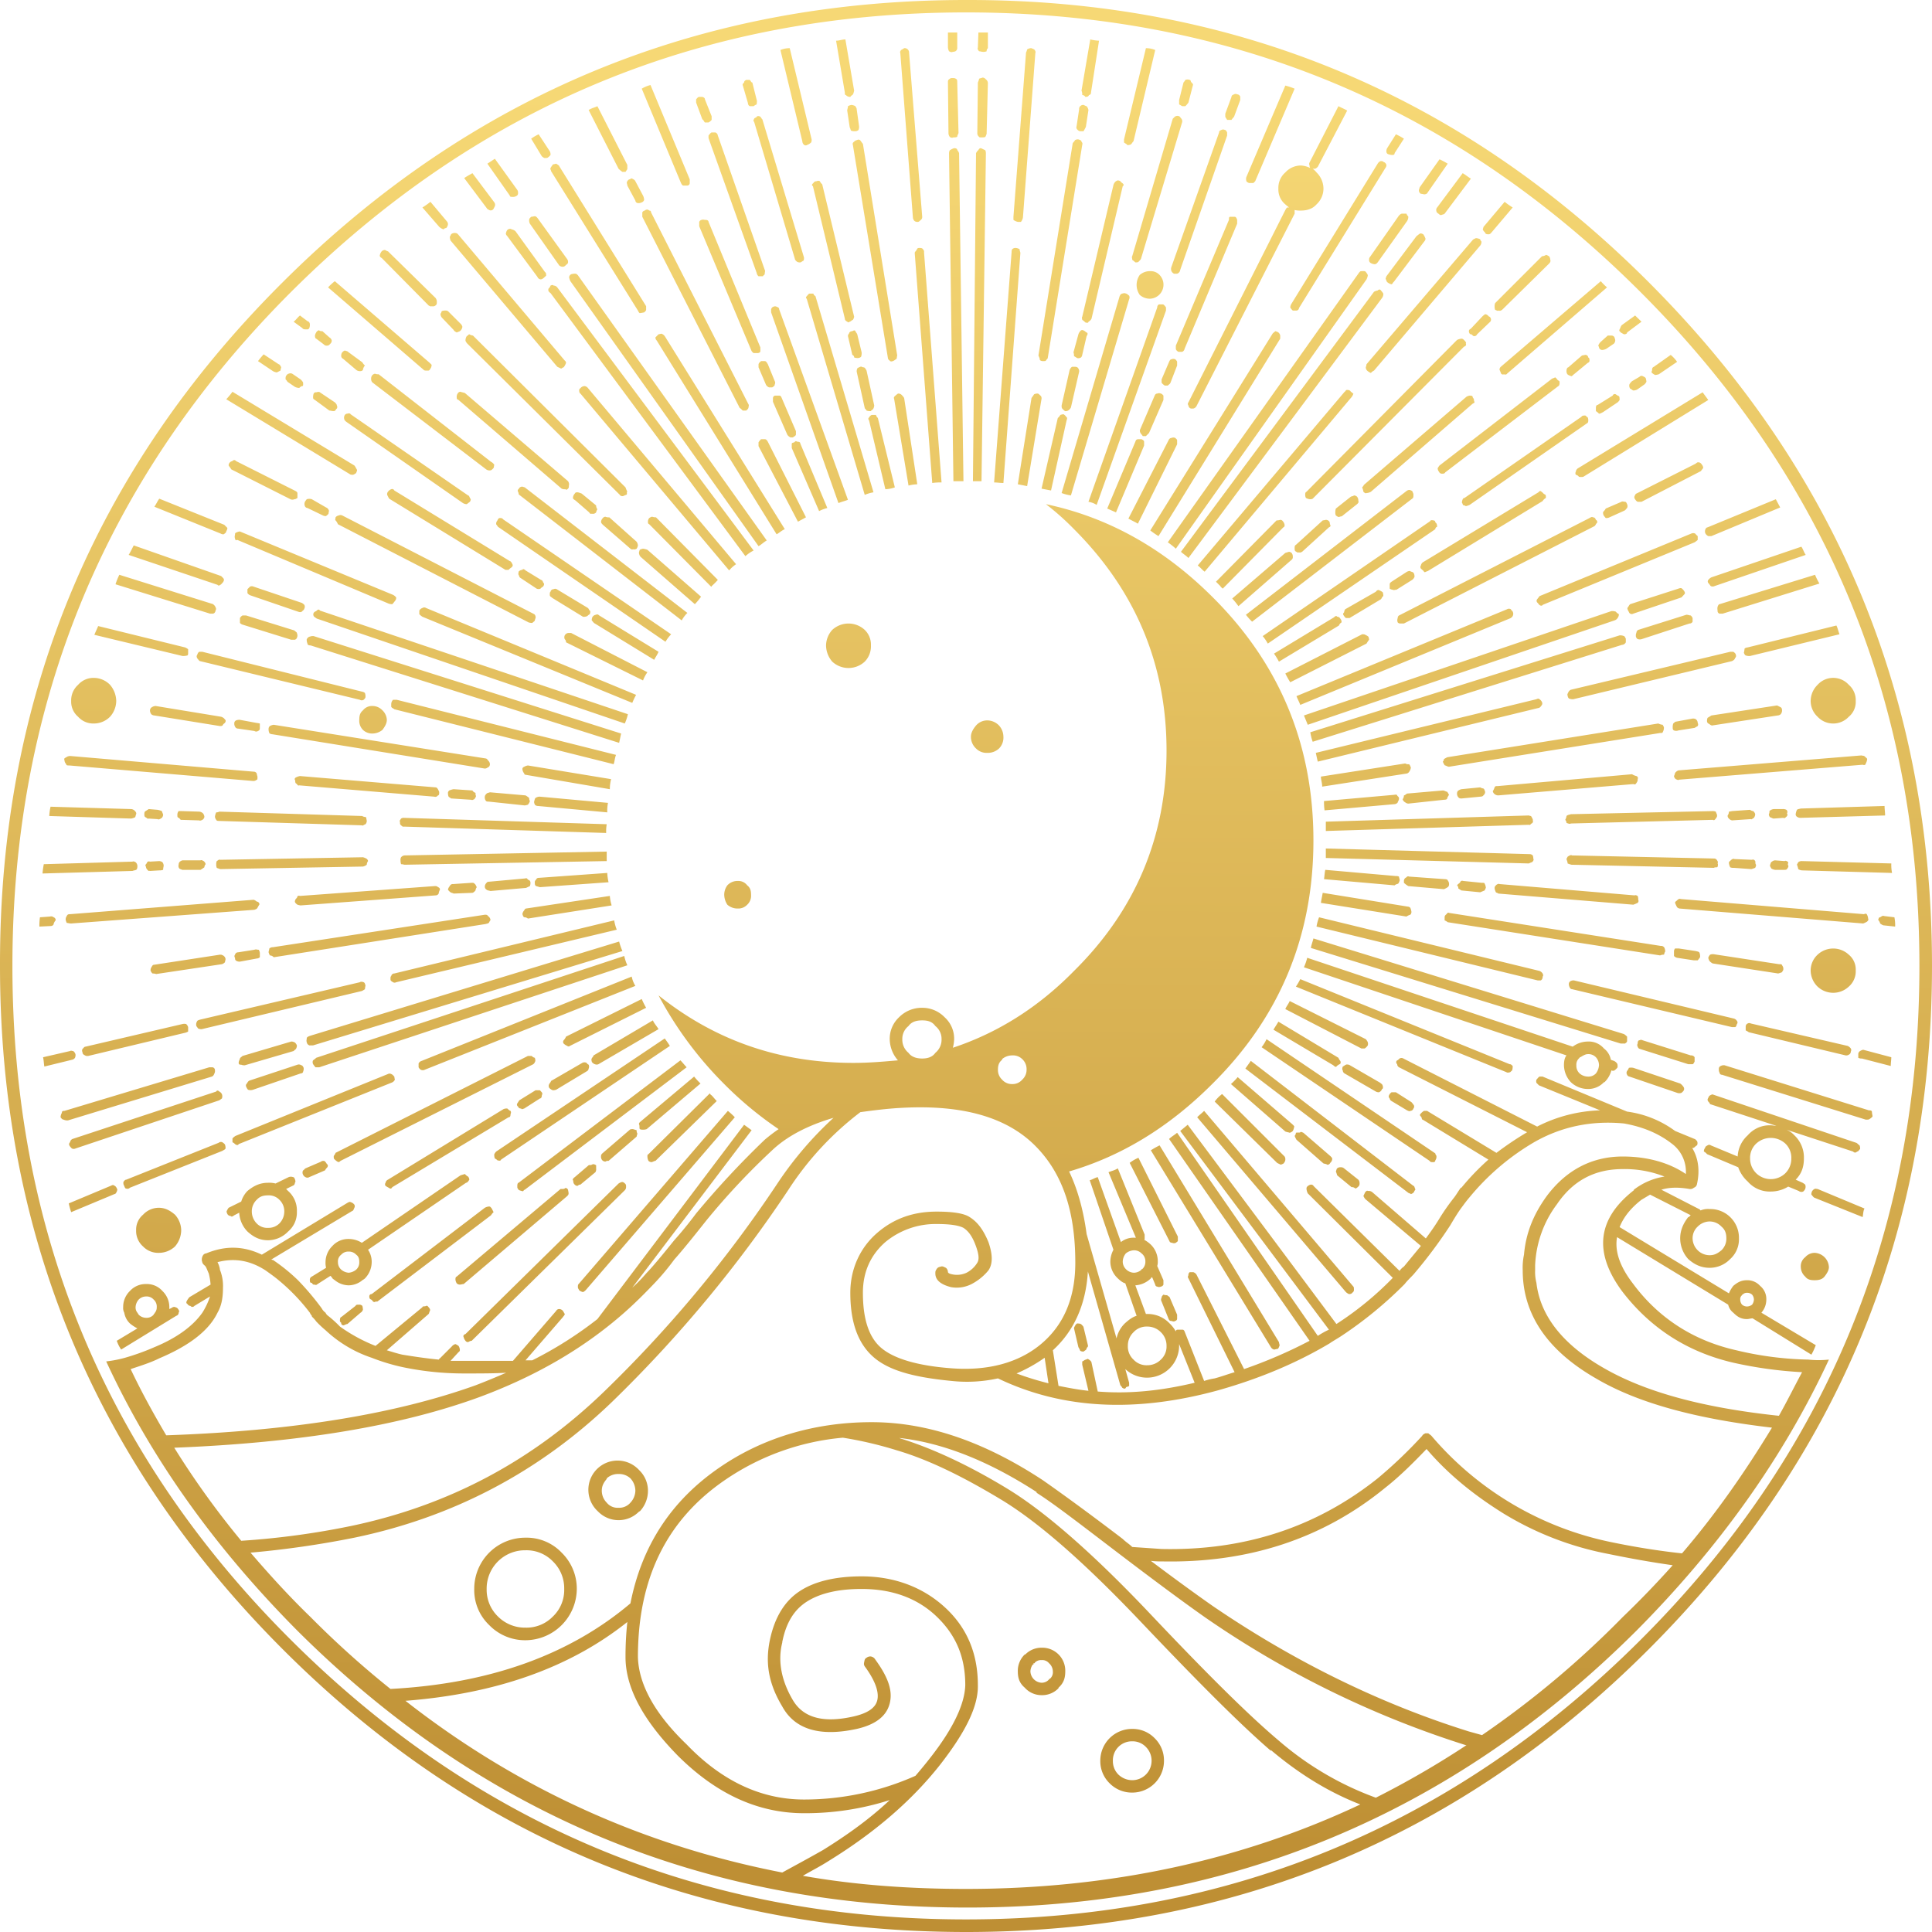 <svg xmlns="http://www.w3.org/2000/svg" width="1058.8" height="1058.8" viewBox="-0.002 -0.002 1058.802 1058.802" style=""><g><defs><linearGradient id="a" x1="526.68" y1="1025.63" x2="531.99" y2="52.12" gradientUnits="userSpaceOnUse"><stop offset="0" stop-color="#be8f34"></stop><stop offset="1" stop-color="#f6d875"></stop></linearGradient></defs><g data-name="Слой 2"><path data-name="Zodiac88_271658596" d="M529.4 0Q310.1 0 154.8 154.8T0 529.4q0 219.3 154.8 374.3t374.6 155.1q219.3 0 374.3-155.1t155.1-374.3q0-219.3-155.1-374.6T529.4 0zM159.6 159.9C262 57.9 384.9 6.8 529.4 6.8s267.4 51.1 369.5 153.1 153 225 153 369.5-51 267.8-153 369.5-225.4 153-369.5 153-267.4-51-369.8-153S6.8 673.9 6.8 529.4s51.1-267.8 152.8-369.5zM769.4 76a31.8 31.8 0 0 0-4.4-2.4l-4.8 7.6a3.4 3.4 0 0 0-.4 2 1.5 1.5 0 0 0 1.4 1.4 4.4 4.4 0 0 0 2.1.3.9.9 0 0 0 1-1zm-9.6 14.4a2.4 2.4 0 0 0-1.7-1.7c-.3-.4-.7-.4-1.3-.4s-1.4.7-1.8 1.4l-47.2 76.7a4.4 4.4 0 0 0-.7 2.1 7 7 0 0 0 1.4 1.7h2a1.5 1.5 0 0 0 1.4-1.4l47.3-76.7a2.5 2.5 0 0 0 .6-1.7zm33.6-.7a46 46 0 0 0-4.5-2.4L778 102.7c0 .4-.4 1.1-.4 1.7a2.1 2.1 0 0 0 1.1 1.8 8.9 8.9 0 0 1 1.7.3c1 0 1.7-.3 2-1zm35.6 24a41.9 41.9 0 0 1-4.4-3.1L813.3 124c-.4.3-.4 1-.7 1.7a3.7 3.7 0 0 0 1.3 1.7c0 .7.7 1 1.8 1s1.3-.7 1.7-1zm-17.8 17.4a7.1 7.1 0 0 0-2.4-.6c-.3.3-1 .3-1.7 1l-58.2 68.1a10.8 10.8 0 0 1-.4 1.7 2.5 2.5 0 0 0 1.1 2.1 6.3 6.3 0 0 0 1.7 1 4.8 4.8 0 0 1 1.7-1.3l58.2-68.5a3.4 3.4 0 0 0 .7-2.1c0-.3-.7-.7-.7-1.4zm4.5 42.2c0-.4-1.1-1.1-1.8-1.1a9.6 9.6 0 0 0-1.7 1.4l-6.1 6.5c-.7.4-1.1.7-1.1 1.4s.4 1.7 1.1 1.7 1 1 1.7 1a1.6 1.6 0 0 0 1.7-1l6.8-6.5a1.9 1.9 0 0 0-.6-3.4zm5.8-3.1c.7.3 1 0 1.7-.4l25.7-25.3c.7-.7 1-1.4.7-2.1a3.2 3.2 0 0 0-.7-2c-.7-.3-1.1-.7-1.7-.7a3.5 3.5 0 0 1-2.1.7l-25.7 25.7a4.6 4.6 0 0 0-.3 2 3.8 3.8 0 0 0 .3 1.7c1 .4 1.4.7 2.1.4zm-15.4-72.3c-1.7-1-2.8-2-4.5-3l-14 18.8a2 2 0 0 0-.4 2c0 .7.7 1.1 1.1 1.4s1 1 1.7.7 1.3-.3 1.7-.7zM780 128.4c-.6-.3-1.3-.7-2-.3l-1.7 1.3-16.5 22c-.3 1-.6 1.3-.3 1.7s.3 1.3 1 1.7a5 5 0 0 0 2.1 1c.7-.3.7-1 1.3-1.4l16.5-21.9c.7-.7 1-1.7.7-2a8.6 8.6 0 0 0-1.1-2.1zm-11.6-11.3c-.7 0-1 .4-1.7 1l-16.1 23c-.3.3-.3 1-.3 1.7a1.9 1.9 0 0 0 1 1.4 5.1 5.1 0 0 0 2 .6c.7 0 1.1-.3 1.7-1l16.1-22.6a4.5 4.5 0 0 0 .7-2.4c0-.3-.7-.7-1-1.7zm-19.5 36a8.5 8.5 0 0 0 .7-2.1c0-.7-.7-1.4-1.1-2s-1.7-.4-2.4-.4-1 .4-1.7 1.4L640 297.2a44.9 44.9 0 0 1 4.4 3.5zm7.9 6.1c-.4-.7-1.1-.7-1.8 0a6 6 0 0 0-2 .7L647.2 302.4c1.4 1.3 2.7 2 4.1 3.4l106.1-142.5a3.6 3.6 0 0 0 .7-2.4 8.6 8.6 0 0 0-1.3-1.7zm46.5 29.1c.4-.3 0-1-.7-1.7s-1-1-1.7-1a7.5 7.5 0 0 0-2.4.7L716 269.5c-.7.3-.7 1-.7 1.7a3.3 3.3 0 0 0 .4 1.7 5.5 5.5 0 0 0 2.4.7 2.8 2.8 0 0 0 1.3-.3l82.9-83.3c1-.3 1.4-1 1-1.7zm2.1 28.5a5.8 5.8 0 0 0-1.7.6l-56.2 48.3a5.6 5.6 0 0 1-1 1.4 10.1 10.1 0 0 1 .7 2.4c.7.7 1.3 1 1.7.7a5.6 5.6 0 0 0 2.4-.7l55.8-48.3c.7-.3 1.4-.7.7-1.4a2.5 2.5 0 0 0-.7-2c0-.7-.3-1-1.7-1zm-65.1-2.1c-.3-.7-1-1-2-1s-.7.7-1.4 1l-80.5 95.2c1.4 1 2.4 2.4 3.8 3.4l80.1-95.2a5.7 5.7 0 0 0 1.4-2.4c-.7-.3-.7-.7-1.4-1zm47.6 41.8a2.9 2.9 0 0 0 .7 2 1.8 1.8 0 0 0 1.4 1.1c1 0 1.7 0 2-.7l62-47.3c.3 0 .7-.7.7-1.7s0-1-.7-1.4-.7-1-1.7-1.7a12.2 12.2 0 0 1-1.7.7l-61.7 47.6c-.6.7-.6 1-1 1.4zm80.8-62a13.9 13.9 0 0 1-1.7.3l-7.5 6.5c-.4 0-1 .7-1 1.8a3.1 3.1 0 0 0 .3 1.7c.3.7 1.4 1 2.1 1.3s1-.6 1.7-1l7.5-6.2c.7-.3 1-.6 1-1.3s0-1.4-.7-1.7a1.5 1.5 0 0 0-1.7-1.4zm-44.5 10.6c.7.4 1.7 0 1.7-.3l54.8-47.3a27.2 27.2 0 0 1-3.4-3.4L822.5 201a2.1 2.1 0 0 0-.7 1.7 12.2 12.2 0 0 1 .7 1.7 1.2 1.2 0 0 0 1.7.7zm51.4 16.8c-.7 0-1 .7-1 1.7v1.7a9.6 9.6 0 0 1 1.7 1.4c1 0 1.7-.7 2-.7l8.2-5.5a5 5 0 0 0 1.1-1.3c0-.7 0-1.8-.4-2.1a8.5 8.5 0 0 1-1.7-1 1.2 1.2 0 0 0-1.7.7zm-5.5 6.8c-.7-.3-1-1-1.4-1s-1.7 0-2 .7l-64.1 44.5c-.6 0-1 .4-1.3 1.7s0 .7.3 1.7 1 .4 1.7 1.1a12.2 12.2 0 0 0 2.1-.7l64-44.5c.7-.4 1-.7 1-1.4a3.9 3.9 0 0 0-.3-2.1zm-6.5 29.8a1.7 1.7 0 0 0 0 1.7 2.6 2.6 0 0 1 1.7 1.1 6.5 6.5 0 0 0 2.4 0l68.5-42.1-3.1-4.2-68.1 41.5a2.6 2.6 0 0 0-1.4 2zm36-82.2l-3.5-3.4-7.2 5.2c-.7.6-.7 1.3-1.3 2.4s.6 1.3.6 1.7l1.8 1c1 0 1.7-.3 1.7-1zm19.5 22a18.2 18.2 0 0 0-3.5-3.8l-9.2 6.5c-.7.3-1 .7-1 1.7s-.7 1 0 1.7a6.2 6.2 0 0 0 1.7 1.1 9.5 9.5 0 0 0 2-.4zm-36-14.4h-2l-3.8 3.4a5.4 5.4 0 0 0-1.4 2.1c.4.6.4 1.3.7 1.7s1 .7 1.4.7a5.6 5.6 0 0 0 2.4-.7l4.1-2.8a2.7 2.7 0 0 0 .7-1.7c0-1-.4-1.3-.4-1.7a1.8 1.8 0 0 0-1.7-1zm9.9 26.7a2.8 2.8 0 0 0 .4 2.4c.7.3 1 .7 1.7 1a4.5 4.5 0 0 0 2.4-.7l3.8-2.7a6.1 6.1 0 0 0 1-1.4 9.5 9.5 0 0 0-.4-2c-.6-.7-1-.7-1.7-1.1a1.5 1.5 0 0 0-1.7.4l-4.1 2.4a7 7 0 0 0-1.4 1.7zm39.8 44.2c-.4-.7-1.1-1.4-1.7-1.4s-.7-.3-1.8.7l-32.5 16.4c-.3 0-.7.7-1 1.4s0 1.4.3 1.7a3.2 3.2 0 0 0 1.4 1.4h2.1l32.5-16.8 1.3-1.7a2.6 2.6 0 0 0-.6-1.7zm-768.4-81.9c-1.4 1.1-2.1 2.4-3.5 3.4l4.8 3.5c.4.7 1.1.7 2.4.7a1.3 1.3 0 0 0 1.4-.7 4.4 4.4 0 0 0 .3-2.1 1.7 1.7 0 0 0-1.3-1.7zm17.4 13.7a2.6 2.6 0 0 0-1.3-1.7l-3.8-3.4c-.4 0-1.4 0-1.7-.4s-1.7.7-1.7 1.1a4.3 4.3 0 0 0-.7 1.7c0 1 .3 1.7.7 1.7l4.1 3.1a2.1 2.1 0 0 0 2 .7c.7 0 1.1-.4 1.7-1.1a2.2 2.2 0 0 0 .7-1.7zm-17.1 21.3l-4.1-2.8a2.3 2.3 0 0 0-2.4-.3 1.5 1.5 0 0 0-1 .7c-.7.6-.7 1.3-.7 2.4a3.6 3.6 0 0 1 1 1.3l4.1 2.8a5.7 5.7 0 0 0 2.4.6c.7-.6 1.1-1 1.7-1s.4-1.4.4-2a6.3 6.3 0 0 0-1.4-1.7zm-11-4.8a17.2 17.2 0 0 1 .4-1.8c-.4-1-1-1.7-1.4-1.7l-8.2-5.4a40.3 40.3 0 0 0-3.1 3.7l8.2 5.5a5.8 5.8 0 0 0 2.1.7zm18.2 12.6a5.8 5.8 0 0 0-.3 2.4c0 .4.3.7 1 1.1l7.9 5.8c.6 0 1.3.3 2.4.3s1-1 1.7-1.4a1.7 1.7 0 0 0 0-1.7c0-.6-.7-1.3-1.1-1.7l-8.2-5.5c-.3-.3-1-.3-2 0a1.3 1.3 0 0 0-1.4.7zm-44.5-1a41 41 0 0 1-3.4 4.1l67.8 41.1c.3.3 1 .3 1.7.3a5.5 5.5 0 0 0 1.7-1c.3-1 .7-1.4.3-2s-.7-1.4-1.3-2.1zm2 38c-.6-.7-1.3-.7-1.7-.3s-1 .3-1.7 1a2.2 2.2 0 0 0-.7 1.7c.4.7 1.1 1.4 1.4 2.1l32.5 16.4a2.5 2.5 0 0 0 2.1 0c.7 0 1-.3 1.7-.7v-2.4c0-.7-.3-1-1-1.4zM343.8 90.4l-16.4-32.2c-1.4.7-3.1 1-4.8 2.1L339 92.5a15.7 15.7 0 0 0 2.1 1.7h1.7c.7-1.1 1-1.4 1-1.7zm42.5-36c0-.6-.4-1-1.4-1.3h-1.7c-.7 0-1.1.7-1.7 1.3v1.8l3.4 9.2c.7.3 1 1.4 1.4 1.7h2a5.3 5.3 0 0 0 1.7-1.4v-2zm3.7 18.2c-.3 0-1 .7-1.7 1.7v1.4l26.4 73.9a3 3 0 0 0 1 1.8h2.4c.3-.7 1-.7 1-1.4s.4-1.7 0-2.1l-25.7-73.6a2.1 2.1 0 0 0-1.3-1.7zm-33.5-26a17.3 17.3 0 0 0-4.8 2l21.5 51.7c.4.7.7 1.4 1.4 1.4h2.1a1.4 1.4 0 0 0 1.3-1.4v-2zm76.3-20.2a13.2 13.2 0 0 0-5.1 1l12 50a2.6 2.6 0 0 0 1 2 1.4 1.4 0 0 0 1.7 0 6 6 0 0 0 2.1-1.3 3.1 3.1 0 0 0 .3-1.7zm-25 18.8c-.7.7-1 1-.7 1.7l2.8 9.6a1.9 1.9 0 0 0 1 1.7h2.1a6.3 6.3 0 0 1 1.7-1c0-1 .3-1.7 0-2.4l-2.4-9.6c-.7 0-.7-.7-1.4-1.4h-2c-.7.4-1.1.7-1.1 1.4zm10 20.2c-.4-.3-.7-1-1.1-1.4s-1.7-.6-2 0-1.1.4-1.4 1.1-.7 1 0 1.7l22.3 75c0 .3.3 1 1.3 1.7a3.1 3.1 0 0 0 1.7.3c.4 0 1.1-.7 1.8-1a3.3 3.3 0 0 0 0-2.4zM271.2 87l-4.1 2.7 12.3 17.5c0 .7.7.7 1.7.7a3 3 0 0 0 1.7-.4 1.6 1.6 0 0 0 1.1-1.7 2.7 2.7 0 0 0-.4-1.7zm24-13.4a24.4 24.4 0 0 0-4.1 2.4l5.8 9.6a6.3 6.3 0 0 0 1.4 1c1 0 1.7 0 2-.3s1-.7 1.4-1.4a3.6 3.6 0 0 0-.4-2zm7.8 16.5c-.3.6-1 1.3-1.3 2s.3 1 .3 1.7l47.6 76.4c.4.7.4 1 1 1.4a23.5 23.5 0 0 0 2.4-.4c.4-.3 1.1-1 1.1-1.4v-2l-47.6-76.7c0-.4-1.1-1-1.7-1.4a17.2 17.2 0 0 1-1.8.4zm-11.9 28.7c-.7.7-1.1 1-1.1 1.7a3.9 3.9 0 0 0 .4 2.1l16.1 22.9a3 3 0 0 0 2 .7 2.3 2.3 0 0 0 1.4-.7c.7-.7 1.4-1 1.4-1.7a2.7 2.7 0 0 0-.4-1.7l-16.1-22.3c-.7-1-1.3-1.3-1.7-1.3s-1.4.3-2 .3zm-19.9-5.8a2.3 2.3 0 0 0-.3-2.1l-12-16c-1.7 1-3.1 1.7-4.5 2.7l12.3 16.4c.4.7.7.7 1.4 1.1a1.8 1.8 0 0 0 2.4-.7zm6.2 14.4c-.4.7 0 1.4.6 2l16.5 22.3a2.2 2.2 0 0 0 1.7 1.4c.3 0 1 0 2.1-1.1s1-.6 1-1.3 0-1.1-.7-1.7l-16.1-22.3a4.5 4.5 0 0 0-2.1-1c-.6-.4-1-.4-2 0a2.8 2.8 0 0 0-1 1.7zm39.7 24c-.7-1.1-1.4-1.4-1.7-1.4a6.6 6.6 0 0 0-2.4.3 2.1 2.1 0 0 0-1.1 1.7 8.5 8.5 0 0 0 .7 2.1l103.1 145.2c1.4-.7 2.7-2.1 4.5-3.1zm-13.7 5.1c-.4-.4-.7-.4-1.7 0a3.5 3.5 0 0 1-1.1 1.7c-.3 1 0 1.7 1.1 2.4l106.8 144.2a20 20 0 0 1 4.5-3.1L305.4 157.5a2.6 2.6 0 0 0-2-1zm-60.3-30.8a1.7 1.7 0 0 1 1.4-.7 3.5 3.5 0 0 0 1-2.1 2.4 2.4 0 0 0-.7-1.7l-8.9-10.6a41.9 41.9 0 0 1-4.4 3.1l9.2 10.6a6.3 6.3 0 0 0 2.4 1.4zm4.1 2.7a9.1 9.1 0 0 1-.7 1.4 9.5 9.5 0 0 0 .4 2l58.5 69.2 2.1 1c.7-.3 1-.7 1.4-.7a8 8 0 0 0 1.3-2.4 1.6 1.6 0 0 0-.7-1.3L251 128.4a1.9 1.9 0 0 0-1.4-.7 2.9 2.9 0 0 0-2.4.7zm-34.6 9.3c-.6 0-1.3-.7-1.7-.7a2.4 2.4 0 0 0-1.7.7 4.9 4.9 0 0 0-1 2c-.3.7.3 1.4 1 1.7l25.7 26c.7.4 1.4.7 1.7.4a2.3 2.3 0 0 0 2.4-.7c.4-.3.4-1 .4-1.7a3.5 3.5 0 0 0-.7-2.1zm28.8 34.2a3.4 3.4 0 0 0 .7 2.1l6.5 6.8c.3.7 1 1 1.7 1.4l1.7-.7a3.5 3.5 0 0 0 1.4-2.4 3.5 3.5 0 0 0-1-1.7l-6.5-6.5c-.7-.7-1.1-.7-1.4-.7a5.8 5.8 0 0 0-2.4.3c-.3.7-.3 1.1-.7 1.4zm-9.2 30.8c.3.4 1 .4 2 .4s1 0 1.7-1.1.4-1 .7-2a17.8 17.8 0 0 0-1.4-1.4l-51.7-44.5a28.6 28.6 0 0 0-3.7 3.4zm18.1 15.1c0 .7 0 1 1 1.4l56.5 48.6a3.9 3.9 0 0 0 2.1.3c.3.4.7.4 1.4-.3s.3-1.4.6-2.4a3.9 3.9 0 0 0-.6-1.7l-56.5-48.3c-1.1-.4-1.8-.4-2.4-.7a1.6 1.6 0 0 0-1.4.7 3.2 3.2 0 0 0-.7 2.4zm-59.6-25c-.3-.4-1-.4-1.7-.7a3 3 0 0 0-1.7 1.4 2.8 2.8 0 0 0-.3 1.3 1.7 1.7 0 0 0 1 1.8l7.2 6.1a3.2 3.2 0 0 0 2 .7c1.1 0 1.4-.3 1.7-.7a4.5 4.5 0 0 1 1.1-2.4 5.3 5.3 0 0 1-1.4-1.7zm13 13.3a3.2 3.2 0 0 0-.3 1.8 2.6 2.6 0 0 0 .7 1.7l62.3 47.6a3.1 3.1 0 0 0 2.1.6c.6 0 1-.3 1.7-1s.3-1 .7-2a4.2 4.2 0 0 0-1.8-1.7l-61.6-48a4.4 4.4 0 0 1-2-.3 2.6 2.6 0 0 0-1.8 1.3zM189 227.4a2.7 2.7 0 0 0-.3 2.4c0 .3.3.7 1 1.3l64 44.6a4.3 4.3 0 0 0 2.1.6l1.7-1.3c.3-.4.7-1.4.3-1.7s-.6-1.8-1.3-1.8L192.1 227c0-.3-.7-.7-1.7-.3a1.7 1.7 0 0 0-1.4.7zm131.5-15.8a2.9 2.9 0 0 0-2 .7c-.7.7-1.1 1-1.1 1.4s0 1.7.7 2l81.5 96.9a17.8 17.8 0 0 1 3.8-3.4l-81.5-96.9a3.1 3.1 0 0 0-1.4-.7zm-63.3-28.4c-.4 0-.7.7-1.4 1a4.5 4.5 0 0 0-.7 2.4c0 .4.3.7.7 1.4l83.9 83.2c0 .3.7.7 1.4.7s1-.4 2-.7 0-1.4.7-1.7a19.4 19.4 0 0 1-1-2.4l-83.6-83.2a4.8 4.8 0 0 1-2-.7zm188.6-82.9c-1 .7-1 1.4-.3 1.7l17.5 72.6c0 .7.3 1.1 1.3 1.7s.4.4 1.4 0 .7-.6 1.7-1a4.3 4.3 0 0 0 .7-1.7L450.6 101a4.8 4.8 0 0 1-1.3-1.7 1.7 1.7 0 0 0-1.7 0c-1.1 0-1.8.7-1.8 1zm-21.9 67.8c-.3 0-1 .4-1.3 1.4v1.7l36.9 104.5c1.7-.7 3.5-1.1 5.2-1.8L427 169.5c0-.7-.3-1-1.4-1.4a1.7 1.7 0 0 0-1.7 0zm18.5-6.1c-.7.7-1 1.3-.3 1.7l31.8 107.5a22.5 22.5 0 0 1 4.8-1.4l-31.8-107.5c-.4-.3-1.1-.7-1.1-1.4h-2c-.7 0-1 .7-1.4 1.1zm-57.9-41.5a1.8 1.8 0 0 0-1.3 1.1v2.4l28.7 68.4c.4.4.7 1.1 1.4 1.1h1.7c1.4 0 1.7-.7 1.7-1.1v-2l-28.4-68.8c0-.7-.7-1.1-1.7-1.1s-1-.3-2.1 0zm-41-20.5c0 .7.3 1 .3 1.7l4.4 8.2a1.5 1.5 0 0 0 1.4 1.4 3.9 3.9 0 0 0 2.1-.4 2.1 2.1 0 0 0 1.3-1.3 5.7 5.7 0 0 0-.6-2.4l-4.2-7.9c-.3-.7-1-1-1.7-1.4s-1 .4-1.7.4a2.8 2.8 0 0 0-1.3 1.7zm8.5 16.4v2.4l53.4 104.8c.7.3 1.1 1 1.7 1.4h1.8c1-.7 1.3-1.4 1.3-1.7s.4-1.4 0-1.7l-53.4-105.2c0-1-.7-1-1-1a1.6 1.6 0 0 0-2.4 0 1.8 1.8 0 0 0-1.4 1zm8.9 66.8l-1.7 1.7a2.2 2.2 0 0 0 .7 1.7l65.7 106.2c1.4-.7 2.8-2.1 4.5-2.8l-65.8-105.8a4.1 4.1 0 0 0-1.7-1.3c-.7 0-1.3.3-1.7.3zm67.5 34.9c-.4-1-.7-1.3-1.4-1.3h-2.1a1.4 1.4 0 0 0-1.3 1.3v2.1l7.9 18.1a4.4 4.4 0 0 0 1.7 1.4h1.3c1.1-.7 1.7-1 1.7-1.7v-1.7zm-9.3-20.2h-2c-.4.4-1.1.7-1.4 1.7v1.7l4.1 9.6a3.3 3.3 0 0 0 1.7 1.4h1.7c1.1-.7 1.4-1 1.4-1.7a1.7 1.7 0 0 0 0-1.7l-3.8-9.3c-.6-1-1-1.7-1.7-1.7zm-2 42.8a7.9 7.9 0 0 0-1.4 1.7v2.1l21.6 41.4 4.4-2.4-20.9-41.4c-.6-1-1-1.4-1.7-1.4zm21.5 2.4c0-.7-.6-1-1.3-1s-1.1-.7-1.7 0-1.4.3-1.7 1v2.4l15 34.6a20.7 20.7 0 0 1 4.5-1.7zM652 43.8a3.2 3.2 0 0 0-2.4 0 6.4 6.4 0 0 1-1 1.4l-2.4 9.6v2.4l1.7 1h1.7a14 14 0 0 0 1.7-2l2.4-9.3c.3-.7 0-1-.7-1.7s-.3-1.4-1-1.4zm-18.9-16.4a13.2 13.2 0 0 0-5.1-1l-12 50v1.7c1 .7 1.7 1 1.7 1.3s1.7 0 2.1-.3 1-1.4 1.4-1.7zm14.8 39.4a2.5 2.5 0 0 0-.4-1.7c-.7-.7-.7-1.1-1.3-1.4a2.4 2.4 0 0 0-2.4.3l-1.1 1.1-22.2 75.3c-.4.3 0 1 0 2a14.1 14.1 0 0 1 1.7 1.4c.7 0 1.4 0 1.7-.3s1.4-1.4 1.4-1.7zm61.6-18.2a33.9 33.9 0 0 0-5.1-1.7l-21.3 50a3.3 3.3 0 0 0 0 2.4c0 .3.7.7 1.4 1h2.4l1-1zm-29.8 4.5a1.8 1.8 0 0 0-1.7-1.4 1.7 1.7 0 0 0-1.7 0c-1 .4-1.4.7-1.4 1.4l-3.4 9.2V64c.3.7.7 1.1 1 1.7h2.4a12.7 12.7 0 0 1 1.4-1.7l3.4-9.2zm-8.5 18.1a1.9 1.9 0 0 0-1.8 0c-1 .4-1.3.7-1.3 1.4L642 146.2a3.3 3.3 0 0 0 0 2.4 3.2 3.2 0 0 0 1.4 1.4h1.7a2.5 2.5 0 0 0 1.7-2.1l25.7-73.6v-1.7c-.3-.7-.7-1.4-1.3-1.4zM524.6 17.8h-5.1V26a5.6 5.6 0 0 0 .6 2.1c.7.3 1.1.7 2.1.3a4.1 4.1 0 0 0 1.4-.3 2.1 2.1 0 0 0 1-2.1zm-26.4 11a2.2 2.2 0 0 0-.7-1.7 2.3 2.3 0 0 0-2-.7 8.5 8.5 0 0 1-1.7 1c-.4.7-.7 1-.4 1.7l6.9 90.1a2.9 2.9 0 0 0 1 2 2.7 2.7 0 0 0 1.7.4c.7 0 1.1-.7 1.7-1.1a2.1 2.1 0 0 0 .7-1.7zm24 14a2.3 2.3 0 0 0-2.1.7c-.6.3-.6 1-.6 1.7l.3 27.7a3.3 3.3 0 0 0 .7 2.1 1.8 1.8 0 0 0 2 .3 5.1 5.1 0 0 0 2.1-.3c0-.7.3-1 .7-2.1l-.7-27.7c0-.7 0-1.4-.3-1.7a2.6 2.6 0 0 0-2.1-.7zm-54.1 6.9l-4.8-28.1c-1.7 0-3.4.7-5.1.7l4.8 28.4c0 .7 0 1.4.6 1.4a3 3 0 0 0 2.4 1 2.6 2.6 0 0 1 1.1-1c.7-.7.7-1.4 1-2.4zm-3.4 8.5c0 1-.4 1.7-.4 2.4l1.4 9.3c.3.3.3 1 .7 1.7a4.9 4.9 0 0 0 2 .3 2.6 2.6 0 0 0 2.1-.7 4.6 4.6 0 0 0 .3-2l-1.3-9.3c0-.7-.4-1-.7-1.7a5.8 5.8 0 0 0-2.1-.7 5.3 5.3 0 0 0-2 .7zm5.1 18.5c-1 .3-1.7.7-1.7 1a1.3 1.3 0 0 0-.7 1.7l19.2 116.8a1.8 1.8 0 0 0 1 1.4c0 .3.7.7 1.7.3s1.1-.7 1.7-1 .4-1 .7-2.1l-18.8-116c-.7-.7-1-1.4-1.4-1.8a1.3 1.3 0 0 0-1.7-.3zm54.8 5.5c0-.7-.7-1-1.7-1a8.2 8.2 0 0 0-2.1 1c-.3 0-.7.7-.7 2l2.4 179.5h5.5l-2.4-179.8a6.3 6.3 0 0 0-1-1.7zm42.5-54.8c-.7-.7-1.4-.7-1.8-1a3.9 3.9 0 0 0-2.4.7 7 7 0 0 1-.6 1.7l-6.9 90v1.7a6.4 6.4 0 0 0 2.4 1.1h1.7a5.3 5.3 0 0 0 1.1-2.4l6.8-90.1c.3-.7 0-1-.3-1.7zm30.4-5.8l-4.8 28.1a4.9 4.9 0 0 1 .4 2.4 1.9 1.9 0 0 1 1.7 1c1.4 0 1.7-.4 2-1a1.3 1.3 0 0 0 1.1-1.4l4.4-28.4a23.1 23.1 0 0 1-4.8-.7zm-60.9 6.5c.7 0 1.3.3 2 .3a4.2 4.2 0 0 0 2.1-.3 2.2 2.2 0 0 1 .7-1.7v-8.6h-5.2l-.3 8.2c-.3.7 0 1.4.7 2.1zm2 14.4l-2 .6a8.5 8.5 0 0 1-.7 2.1l-.3 27.7a2.4 2.4 0 0 0 1 2.1c0 .3.7.3 1.3.3s1.8 0 2.1-.3a8.7 8.7 0 0 0 .7-1.7l.7-27.8a2.6 2.6 0 0 0-1.1-2 2.6 2.6 0 0 0-1.7-1zm1.1 39.7l-2.1-1c-.7 0-1 .3-1.4 1a6.4 6.4 0 0 0-1.3 1.7l-1.7 179.8h4.7l2.4-179.5c0-1.3-.3-2-.6-2zm55.8-24c-.4 0-.7-.3-1.7-.7a2.3 2.3 0 0 0-1.8.7 2 2 0 0 0-.6 1.7l-1.4 9.3a1.7 1.7 0 0 0 .3 1.7c.7.7 1.1 1 1.7 1h1.8a20.3 20.3 0 0 0 1.3-2.4l1.4-9.2a4.5 4.5 0 0 0-1-2.1zm-2.8 19.5c0-.7-.7-1-1.7-1.3a2.9 2.9 0 0 0-1.7.3c-.3.3-.7 1-1.4 1.7l-18.8 116.4c.4 1.1.7 1.4.7 2.1s1 1 1.7 1 1.7 0 1.7-.3 1-1 1-1.4l18.9-116.8a1.5 1.5 0 0 0-.4-1.7zm-38 58.9a2.5 2.5 0 0 0-.3 1.4l-9.6 126.4c1.7 0 3.4.3 5.1.3l9.3-126c0-.7-.4-1-.4-2.1a4.8 4.8 0 0 0-2-.7 2.6 2.6 0 0 0-2.1.7zm38.4 37c-.4.7 0 1 0 1.7a8.5 8.5 0 0 1 1.7 1.4c1 .3 1.7.3 1.7-.4a3.5 3.5 0 0 0 1.7-1.7l17.1-72.6c.7-.3.7-1-.3-1.7s-.7-1-1.7-1.3-1 0-1.7.3a3.9 3.9 0 0 0-1.4 2.1zm-87.3-37c-.4-.7-1.1-.7-2.1-.7s-1 .4-1.4 1.1-1 1-1 1.7l9.6 126a29.1 29.1 0 0 1 5.1-.3l-9.6-126.1a1.8 1.8 0 0 0-.6-1.7zm-38.7 44.9c-1.1 0-1.7.7-1.7 1s-.7.7-.7 1.7l2.4 10.3a1.4 1.4 0 0 1 1 1.4 5.8 5.8 0 0 0 2.4.3 2.6 2.6 0 0 0 1.4-.7 5.6 5.6 0 0 0 .3-2.4l-2.4-9.9c-.3-.7-.7-1-1-1.7s-1-.4-1.7 0zm7.8 21.6c-.6-1.1-1-1.8-1.7-1.8s-1-.6-1.7-.3-1.7.7-1.7 1a3.6 3.6 0 0 0-.3 1.7l4.4 19.9c0 .3.7.7 1 1.4a5.8 5.8 0 0 0 2.4.3c0-.3.7-.7 1.1-1a4 4 0 0 0 .7-2.1zm17.2 12.6a15.3 15.3 0 0 0-1.7 1.4c-.4.3-.7 1-.4 1.4l7.9 47.6a22.2 22.2 0 0 1 4.8-.7l-7.2-47.3a8.5 8.5 0 0 0-1.4-1.7 2.5 2.5 0 0 0-2-.7zM478 227.4c-.7 0-1.3.7-1.7 1.3s-.7.7 0 1.8l8.9 37.6a16.7 16.7 0 0 0 5.2-1l-9.3-38c-.3-.4-1-1-1-1.7zm115.8-46.3a1.3 1.3 0 0 0-1.8.4 4.6 4.6 0 0 0-1 1.7l-2.7 9.9a6.1 6.1 0 0 1 .3 2.1c.7.3 1.1.7 1.7 1s1.7 0 2.1-.3.7-1.1.7-1.4l2.4-10.3c.7-1 .7-1.7 0-2s-.7-.7-1.7-1.1zm-25 34.6a3.9 3.9 0 0 0-2.1.4 24.3 24.3 0 0 1-1.4 2l-7.5 47.3 5.1 1 7.9-47.9a2.2 2.2 0 0 0-.3-1.4c-.7-.7-1.4-1.4-1.7-1.4zM589 201h-1.4c-.7.3-1 1-1.4 1.7l-4.4 19.5c0 1.1 0 1.4.7 2.1s1 .7 1 1a2.9 2.9 0 0 0 2.4-.7 4.9 4.9 0 0 0 1-1.3l4.5-19.6a2.4 2.4 0 0 0-.4-1.7c-.3-.7-1-1-2-1zm-6.2 26a10.8 10.8 0 0 0-1.7.4 6.1 6.1 0 0 1-1.4 1.7l-8.9 38.7 5.2 1 8.5-38.3c.4-1.1.4-1.8 0-1.8a4.6 4.6 0 0 0-1.7-1.7zM678 120.5c-.3-1-.7-1.7-1.4-1.7h-2.4c-.7 0-.7.7-.7 1.7l-29.1 68.9v1.7c0 .7.7 1.3 1.4 1.7h2.1a2.2 2.2 0 0 0 1.3-1.7l28.8-68.5zm-61 40.4c-.3-.3-1-.3-2 0s-1 .7-1.4 1.4l-31.8 107.9a23.9 23.9 0 0 0 5.1 1.3L618.8 164a2.3 2.3 0 0 0 0-2c-.7-.4-1.1-1.1-1.8-1.1zm20.3 5.9h-2.1a1.8 1.8 0 0 0-1 1.7L596.5 275a11.9 11.9 0 0 1 4.5 1.7l38-106.5v-1.7c-.7-1.1-1.4-1.7-1.7-1.7zm6.8 30.1a2.6 2.6 0 0 0-2.1 0c-.6 0-1 .7-1.3 1.4l-4.1 9.6v1.7c0 .3.7 1 1.7 1.7h1.7c.3-.4 1-.7 1.4-1.4l3.7-9.6v-2c0-.4-.7-1.1-1-1.4zm-7.9 18.8a2.3 2.3 0 0 0-2 0c-.7 0-1.1.4-1.4 1.1l-7.9 18.4a1.9 1.9 0 0 0 0 1.8c0 .3.7 1 1.4 2h1.7l1.7-1.7 7.9-18.1v-2.4c-.3-.4-1-1.1-1.4-1.1zm-9.2 26.4c0-.7-.7-1-1.4-1.4h-1.7c-1 0-1.4.4-1.7 1.4l-15.4 36.6 4.8 2.1 15.4-36.6zm18.1-.7c0-.7-.7-1-1-1.4a2.6 2.6 0 0 0-2.1 0 1.9 1.9 0 0 0-1.3.7l-22.3 43.5c1.7 1 3.4 1.7 5.2 2.8l21.5-43.5zm56.5-55.8v-1.7a2.9 2.9 0 0 0-1-1.7 5 5 0 0 0-1.7-.7c-.7.7-1.4 1-1.7 1.7l-66.8 107.5a43.8 43.8 0 0 0 4.5 3.1zm30.5 93.1a6.1 6.1 0 0 0-.3 2.1 3.4 3.4 0 0 0 .3 1.7c1 .7 1.4 1 2.1.7s1 0 1.7-.7l7.8-6.2c.7-.6 1.1-1.3.7-1.7a3.3 3.3 0 0 0-.7-2.4 2.7 2.7 0 0 0-1.7-.7c-.3.4-1 .4-1.7.7zM703.3 289c.7-.3.7-.7.7-1.4a4.2 4.2 0 0 0-1-2 1.6 1.6 0 0 0-1.4-.7 6.6 6.6 0 0 1-2 .3l-33.2 33.6 2.4 2.4c.3.7 1 1 1.3 1.4zm3.1 13.4l-2 .6-29.1 25a41.8 41.8 0 0 1 3.4 4.2l29.1-25.4a1.8 1.8 0 0 0 .7-1.7 3 3 0 0 0-.7-2.1 2.5 2.5 0 0 0-1.4-.6zm5.5.3c.7.3 1 0 1.7-.3l14.7-13.4c.7-.3 1.1-.7.7-1.4s0-1.3-.7-2a2.2 2.2 0 0 0-1.7-.7 13.9 13.9 0 0 1-1.7.3l-14.7 13.4c-.7.3-.7 1-.7 2.1a2.8 2.8 0 0 0 .3 1.3c1.1.7 1.4 1 2.1.7zm-29.1 34.2a32.5 32.5 0 0 0 3.4 3.8l87.7-67.4c.7-.4.7-1.1.7-1.8a2.4 2.4 0 0 0-.4-1.7c0-.7-.7-1-1.7-1.3a2.6 2.6 0 0 0-1.7.6zm51.7 2.1a1.8 1.8 0 0 0-1.7-1c-.4-.7-1-.4-1.7.3l-32.9 19.9a42.4 42.4 0 0 1 2.7 4.4l32.9-19.8a3.1 3.1 0 0 1 1.4-1.7 2.6 2.6 0 0 0-.7-2.1zm2.7-5.1a3.9 3.9 0 0 0-.6 1.7c-.7.7-.7 1 0 2s.6.7 1 1.1h2l17.2-10.3c.6-.7.6-1.4 1.3-1.7a5.9 5.9 0 0 0-.3-2.1 6.2 6.2 0 0 0-1.7-1c-.4-.4-1.4-.4-2.1.7zm-19.1 67.4a26.4 26.4 0 0 0 1.3 5.2l169.5-53.1a2.4 2.4 0 0 0 2.1-1.4v-2c-.4-.7-.7-1.4-1-1.4a5.3 5.3 0 0 0-2.4-.4zm5.8 24.3c0 1.7.7 3.5.7 5.5l46.5-7.2a2.6 2.6 0 0 0 1.4-1.3 4.4 4.4 0 0 0 .7-2.1c-.3-.3-.3-1-1-1.7a3.3 3.3 0 0 1-2.1-.4zm-2.8-13c.4 1.7.7 3.4 1.1 4.8L843.1 388c.6 0 1.3-.7 1.7-1.4a1.6 1.6 0 0 0 .3-1.7 3.6 3.6 0 0 0-1.4-1.7c-.3-.4-1-.4-1.7 0zm-6.5-20.5l2.1 5.1L884.8 340a3.1 3.1 0 0 0 1.7-1.3 3.5 3.5 0 0 0 .7-2.1 6.1 6.1 0 0 1-1.7-1.4 5.8 5.8 0 0 0-2.4-.3zM692 348.6a24.9 24.9 0 0 1 2.8 4.1l91.8-62.7a1.3 1.3 0 0 1 1-1.3c0-1.4-.4-2.1-1-2.4a1 1 0 0 0-1.1-1.1c-1-.3-1.7 0-1.7.4zm18.5 32.9c.7 1.7 1.4 3 2.1 4.8L828 338.7c.3-.4.7-.4 1-1.1a2.5 2.5 0 0 0 0-2.4c0-.3-.7-.6-1-1.3a2 2 0 0 0-2.1 0zm-6.1-12.4a51.5 51.5 0 0 0 2.7 4.8l41.8-21.2a18.6 18.6 0 0 1 1.4-2.1 4.3 4.3 0 0 0-.4-1.7 6.3 6.3 0 0 0-1.7-1c-.3-.3-1-.3-1.7-.3zm21.2 69.9a32.7 32.7 0 0 0 .3 5.1l38.4-3.4c.7 0 1.7-.7 1.7-1s.7-1.1.7-2.1-.7-1-1-1.7-1.4-.3-1.8-.3zm1 26v5.2l111.3 3a8.7 8.7 0 0 1 1.7-.7c.7-.6 1.1-1.3.7-2a4.3 4.3 0 0 0-.3-1.7 2.6 2.6 0 0 0-1.4-.7zm0-14.7v5.1l111.3-3.4c.4.3.7 0 1.4-.7a1.2 1.2 0 0 0 .7-1.7c.3-.3-.4-1.4-.7-2s-1-.4-1.4-.7zm-.3 26.4c-.4 1.7-.4 3.4-.7 5.1l38.7 3.4c.7-.7 1.7-.7 2-1s.4-.7.7-1.4-.3-1.7-.3-2.4a3.4 3.4 0 0 0-1.7-.3zm-1.4 12.6c-.3 1.7-.7 3.4-1 5.5l46.9 7.5a6.7 6.7 0 0 1 2.1-1 2.1 2.1 0 0 0 .6-1.7 8.7 8.7 0 0 0-.6-2.1c-.4-.3-.7-.6-1.1-.6zm-2 13.4a24.2 24.2 0 0 0-1.4 5.1l121.2 29.5h1.7a2.1 2.1 0 0 0 1-2.1c.4-.3.4-1 0-1.7a3.6 3.6 0 0 0-1.7-1.4zm-10.3 33.9a36.1 36.1 0 0 1-2.4 4.1l115.4 46.9c.3.3 1 .3 2 0l1.1-1a7.5 7.5 0 0 0 .3-2.4c-.7-.7-1-1-1.7-1zm-5.8 12c-.7 1.7-1.7 2.7-2.4 4.4l41.7 21.6h1.8a5.5 5.5 0 0 0 1.7-1.7 3.2 3.2 0 0 0 0-1.7 6.2 6.2 0 0 0-1.1-1.7zm-12.7 20.9a21.6 21.6 0 0 1-2.7 4.4l92.1 62.3c.3.7 1 .7 2 .7s1.1-.7 1.1-1a3.2 3.2 0 0 0 .6-2.4c0-.4-.6-.7-.6-1.4zm6.5-9.6c-.7 1.3-1.7 2.7-2.7 4.4l32.8 19.5c.7.7 1.4 1.1 1.7.7s1.1-1 1.8-1.3.6-1.4.3-1.8a6.3 6.3 0 0 1-1-1.7zm-30.8 39.7c-.7.3-.7.7-1 .7a20.6 20.6 0 0 0-3.1 3.4l34.2 33.6a21.7 21.7 0 0 0 2.1 1c.7-.4 1.3-.4 1.7-1s.7-1.1.7-1.8a2.8 2.8 0 0 0-.4-1.7zm8.5-9.3a33.6 33.6 0 0 1-3.7 3.8l29.8 26c1 .4 1.7.4 2.4.7a3.8 3.8 0 0 0 1.7-1 5.8 5.8 0 0 0 .7-2.1c.3-.3 0-.7-1.1-1.7zm7.2-8.9l-3 4.2 89.3 68.1c.4.3 1.1.3 1.4.7a3.5 3.5 0 0 0 1.7-1.1c.3-1 1-1.3.7-1.7s-.4-1.7-1-1.7zm50.4 3.1c-.4 1.1-.4 1.7 0 2.1a1.9 1.9 0 0 0 1 1.7l17.1 9.9a3.3 3.3 0 0 0 1.7.4 2.8 2.8 0 0 0 1.7-1.8c.4 0 .7-.6.4-1.7s-.7-1-1.4-1.7l-17.1-9.9c-.7 0-1-.3-1.7 0s-1 .7-1.7 1zm-16.1-70.2c-.4 1.7-1.1 3.4-1.4 5.2l169.8 52.4h2.4c.4-.4 1.1-.7 1.1-1.4v-2.4a10.3 10.3 0 0 0-1.7-1.4zM359.5 283.5a5.6 5.6 0 0 1-2-.3c-.7 0-1 .3-1.7.7a3 3 0 0 0-.7 2c0 .7 0 1.1.7 1.4l33.9 34.2c.3 0 .3 0 .3-.3a36.3 36.3 0 0 0 3.4-3.4zm-32.1-4.4a3.3 3.3 0 0 1-.7-2.1l-7.9-6.5a16.4 16.4 0 0 0-2.1-.7c-1 0-1.3 0-1.7.7a3.6 3.6 0 0 0-1 2.4c0 .4.3.7 1.4 1.4l7.5 6.5c.3.7 1 1 1.4.7a2.3 2.3 0 0 0 2.4-.7 4.3 4.3 0 0 1 .7-1.7zm2 6.8c0 .7.4 1.1 1 1.7l15.1 13.1c.3.3 1 .6 1.4.3a2.4 2.4 0 0 0 2-.3 4.6 4.6 0 0 0 .7-1.8 4.4 4.4 0 0 0-.7-2l-15-13.4a4.2 4.2 0 0 1-2.1-.3 1.7 1.7 0 0 0-1.4.7 3.2 3.2 0 0 0-1 2zm21.2 15.4c-.3 1.1-.6 1.4-.3 2.4s.3.7.7 1.4l29.8 26a32.1 32.1 0 0 0 3.4-4.1l-29.4-25.7a11.7 11.7 0 0 0-2.4-.6 6.2 6.2 0 0 0-1.8.6zm-23.9 35.6a2.6 2.6 0 0 0-2.1 1.4 3.6 3.6 0 0 0-.3 1.7c.7.7 1 1.4 1.7 1.7l32.5 19.9c.7-1.4 1.7-2.7 2.4-4.4l-32.5-19.9c-.7-.7-1.4-.7-1.7-.4zm-4.8.7a4.9 4.9 0 0 1 1.3-1c.4-1 .4-1.7 0-2s-.6-1.1-1-1.4l-17.1-10.3a1.7 1.7 0 0 0-1.7 0 1.7 1.7 0 0 0-1.7 1.4c-.4.3-.4.7-.4 1.7s.7 1 1.4 1.7l16.8 10.3a4.5 4.5 0 0 0 2.4-.4zm51.7 2.4a17.5 17.5 0 0 1 3.1-4.1l-89.1-68.8-1.3-.4a2.1 2.1 0 0 0-2.1 1.4c-.3 0-.7.7-.3 1.4s.3 1.7.7 1.7zm-34.3 67.1c.4-1.7.7-3.4 1.1-5.1l-168.5-53.4a4.4 4.4 0 0 0-2.1.3c-.6 0-1.3.7-1.7 1.4a5.1 5.1 0 0 0 .4 2.4c0 .7.7 1 1.7 1zm-3 11.7c.6-1.7.6-3.4 1.3-5.1l-120.2-30.2h-2a3.6 3.6 0 0 0-1 2.4v1.4c.3.7 1.3 1 1.7 1.4zm6.1-22.3a25.4 25.4 0 0 0 1.7-5.1l-168.8-56.8c-.3-.7-1-.7-1.7 0s-1 .3-1.7 1.3a1.8 1.8 0 0 0 .3 2.1l1.4 1zm4.1-11.3a45.9 45.9 0 0 1 2.1-4.4l-115.1-47.6a1.8 1.8 0 0 0-2 0 3 3 0 0 0-1.7 1.4v2a9 9 0 0 0 1.7 1.4zm5.9-12.3a19.7 19.7 0 0 1 2.4-4.5L313 346.9h-1.7a2.6 2.6 0 0 0-1.8 1.3 2.5 2.5 0 0 0 0 2.1 2.2 2.2 0 0 1 .7 1.7zm12.3-21.2a23.3 23.3 0 0 1 3.1-4.1l-92.1-63c-.4-.7-1.1-.7-1.8-.7s-1 .7-1.3 1.3-.7.7-.7 2.1a17 17 0 0 1 1 1.4zM284.2 315c.4.7.4 1.4 1 1.7l8.9 5.9a2.6 2.6 0 0 0 2.1 0 4.2 4.2 0 0 1 1.4-1.1c.7-1 .7-1.7.3-2s-.3-1.4-1.4-1.7l-8.5-5.2c-.7-.7-1.4-1-1.7-.3a2.9 2.9 0 0 0-2.1 1c0 .7-.3 1.4 0 1.7zm-3.4-5.8c-.4-1-1-1.7-1.4-1.7l-63.3-38.7a1.3 1.3 0 0 0-1.7-.7 4.2 4.2 0 0 0-1.8 1.4 2 2 0 0 0-.3 2c.3.4.3.7 1 1.8l63.7 39h1.7a9.6 9.6 0 0 1 1.7-1.4c.7-.7.7-1.3.4-1.7zm12.7 28.8a1.9 1.9 0 0 0-.7-1.4l-105.2-54.1a2.3 2.3 0 0 0-2 0 2.8 2.8 0 0 0-1.7 1c0 .7-.4 1.4 0 1.7s1 1.4 1.3 2.1l104.5 53.8a6.6 6.6 0 0 0 2 .3c.7-.7 1.4-1 1.4-1.4s.7-1.7.4-2zm-80.5-7.2a5.6 5.6 0 0 0 2 .3 13.3 13.3 0 0 0 1.4-1.7 2.5 2.5 0 0 0 .7-2 5.3 5.3 0 0 0-1.7-1.4l-83.6-34.6c-.3-.3-1.3 0-2 .3s-1 .4-1 1.1-.4 1 0 2.4.6.7 1.3.7zm-12.7 51a5.4 5.4 0 0 0-.3-2 2.6 2.6 0 0 0-1.4-.7l-87.7-21.9h-1.7c-1 .6-1 1.7-1.3 2s0 1.4.3 1.7 1 1.4 1.4 1.4l87.6 21.2a2 2 0 0 0 2.1 0c.7-.7 1-1 1-1.7zm68.2 37a2.7 2.7 0 0 0-.7-1.7c-.4-.4-.7-1.1-1.4-1.4L150 397.2a5.8 5.8 0 0 0-2.1.7 1.9 1.9 0 0 0-.7 1.4 5.1 5.1 0 0 0 .4 2.4c0 .3 1 .7 1.7.7l116.4 18.8a2.7 2.7 0 0 0 1.7-.7c.4 0 1.1-.7 1.1-1.7zm20.8.7a5.9 5.9 0 0 0-2 .7c-.7.3-1 .6-1 1.3a4.2 4.2 0 0 0 1 2.4.7.7 0 0 0 .7.7l46.2 7.9a22.9 22.9 0 0 1 .7-5.5zm1.1 19.5a3.3 3.3 0 0 1-.4-1.7 12.1 12.1 0 0 0-2-1.4l-19.5-1.7c-.7.3-1.4.3-1.8.7s-1 1-1 1.7a3 3 0 0 0 .4 2c.3.7 1 .7 1.7.7l19.8 2.1a10.8 10.8 0 0 0 1.7-.4 5 5 0 0 0 1.1-2zm2.7 2a2.4 2.4 0 0 0 1.7.7l38 3.5a22.4 22.4 0 0 1 .4-5.2l-37.3-3.4a4 4 0 0 0-2.4.7c-.4.3-.4.7-.7 1.7s.3 1.7.3 2zm-34.9-2.7c.7.3 1 0 1.7-.3a4 4 0 0 0 1-1.8c-.3-.3-.3-1-.3-1.7a2.8 2.8 0 0 1-1.7-1.3l-10.3-.7a11.5 11.5 0 0 0-2.4.7c-.7.7-.7 1-.7 1.3s0 2.1.7 2.4.7.7 1.4.7zm8.5 45.5a2.8 2.8 0 0 0-1 2.1 1.9 1.9 0 0 0 1 1.7c.4.4 1.1.4 2.1.7l19.5-1.7 2.1-1a4.5 4.5 0 0 0 .3-1.8 1.6 1.6 0 0 0-1.4-1.7c-.3-.7-1-1-1.3-.7l-19.9 1.8c-.7 0-1.4.3-1.4.6zm-6.5.7c-.3-.7-1-.7-1.7-.7l-10.2.7a1.7 1.7 0 0 0-1.8 1.1 3.8 3.8 0 0 0-1 2 6.2 6.2 0 0 0 1.4 1.4c.3.3 1 .3 1.7.7l10.3-.4c1-.3 1.3-1 1.7-1.3a3.4 3.4 0 0 1 .7-1.8c-.4-.6-.7-1.7-1.1-1.7zm5.9 21.9c1-.3 1.7-.3 2-1s.7-1 .7-1.3a3 3 0 0 0-1.4-2.1c-.3-.7-1-.7-1.7-.7l-116.1 17.8a2.9 2.9 0 0 0-2 .7c0 .7-.4 1.4-.4 2.1a7.8 7.8 0 0 0 .7 1.7 2.9 2.9 0 0 1 2.1 1zm27.7-20.8l2.1.6 37.6-2.7a29.8 29.8 0 0 1-.7-5.1l-37.6 2.7a1.4 1.4 0 0 0-1.4 1 1.7 1.7 0 0 0-.7 1.7c0 .7 0 1.4.7 1.8zm-6.5 17.1a3 3 0 0 1 2 .7l45.9-7.2a23.9 23.9 0 0 1-1-5.2l-45.9 6.9c-.3 0-.7.3-1 1a3.6 3.6 0 0 0-1 2.1c.3.7.3 1.3 1 1.7zM240 432.5c-.3-.4-.6-1-1.3-1l-74.3-6.2a7.3 7.3 0 0 0-2.1.7c-.7.3-1 1-.7 1.3s0 1.8.7 2.1.7 1.4 1.7 1l74 6.2a1.7 1.7 0 0 0 2-.7c.4 0 .7-.3.7-1.4s-.3-1-.7-2zm-20.8 17.8c0 1 0 1.4.3 1.7s1.4 1.4 1.7 1l111 3.5a23.3 23.3 0 0 1 .3-4.8l-111.3-3.5a2.5 2.5 0 0 0-1.4.4c-.6 1-1 1.3-.6 1.7zm.6 19.5a2.9 2.9 0 0 0-.3 1.7 7.1 7.1 0 0 0 .3 2.1c1.1 0 1.4.3 2.1.3l110.6-2v-5.2l-110.9 2.1a3 3 0 0 0-1.8 1zm-19.1-21.9c-1.1-.3-1.8-.3-2.1-.7l-78.4-2.4a3.3 3.3 0 0 1-1.7.4 6.9 6.9 0 0 0-.7 2.4 3.4 3.4 0 0 0 .7 1.7c.3.6 1 .6 1.7.6l78.1 2.4c.6.4 1-.3 2-.6a2.7 2.7 0 0 0 .7-1.8c0-.3-.3-1.3-.3-2zm0 22.6a7.1 7.1 0 0 0-1.8-.7l-78.4 1.4c-.3-.4-1 .3-1.7.7a3.8 3.8 0 0 0-.3 1.7 4.6 4.6 0 0 0 .3 2c.7.4 1.4.4 1.7.7l78.4-1.4a5 5 0 0 0 2.1-1 3.7 3.7 0 0 1 .7-2 1.9 1.9 0 0 0-1-1.4zm38 20.2a1.9 1.9 0 0 0 1.7-1 5.7 5.7 0 0 1 .7-2.1 1.3 1.3 0 0 0-1.1-1.4c-.3-.6-1.3-.6-1.7-.6l-73.9 5.4c-1.1-.3-1.4 0-1.7 1.1a2.6 2.6 0 0 0-1.1 2c0 .4.4 1 1.4 1.7a10.8 10.8 0 0 0 1.7.4zM200.3 540c-.3-.7-.3-1.4-1-1.7s-1.7-.4-2.1 0l-87.6 20.5c-1.1.4-1.4.4-1.7 1.1a3.1 3.1 0 0 0-.4 1.7c0 1 .7 1.3 1 2a3.9 3.9 0 0 0 2.1.4l87.7-20.9a10.6 10.6 0 0 0 1.7-1c0-.7.3-1.8.3-2.1zm15.8-6.5a1.7 1.7 0 0 0-1.7 1.4c-.4.3-.4.7-.4 1.7s.4 1 1.4 1.7a1.7 1.7 0 0 0 1.7 0L338 509.5a24.2 24.2 0 0 1-1.4-5.1zm0 56.5c-.4-.3-.7-1-1.7-1.4a1.9 1.9 0 0 0-1.8 0l-83.5 33.9a7 7 0 0 0-1.7 1.4v2.1a3.9 3.9 0 0 1 1.4 1c1 .7 1.7.7 2 0l83.6-33.6a3.2 3.2 0 0 0 2-1.7 13.9 13.9 0 0 1-.3-1.7zm13.3-5.1a3.7 3.7 0 0 0 1.1 1.3 2.5 2.5 0 0 0 2.4 0l115.3-45.9a15.5 15.5 0 0 1-2-5.1l-115.1 46.2a2.7 2.7 0 0 0-1.7 1.4zm81.5-11.7a1 1 0 0 0 1.4 0l41.8-20.9a42.8 42.8 0 0 1-2.4-4.8l-41.5 20.6a6.3 6.3 0 0 1-1.3 2 1.5 1.5 0 0 0 0 1.8 6.3 6.3 0 0 0 2 1.3zm-17.8 6.5a3.1 3.1 0 0 1-1.7-1h-2.1l-105.4 53.1a5.7 5.7 0 0 1-1 1.7c0 1 0 1.4.3 1.7s1 1 1.7 1.4 1 .3 1.7-.4l105.1-52.7a2.4 2.4 0 0 0 1.4-1.4c.4-.7.4-1 0-2.4zm8.9 12.7c-.3 1-1 1.4-1 1.7a2 2 0 0 0 0 2.1 4.6 4.6 0 0 0 2 1.3 5.6 5.6 0 0 0 1.8-.3l17.1-10.3a1.9 1.9 0 0 0 .7-1.3 2.5 2.5 0 0 0 0-2.1c-.4-.3-.7-.3-1.1-1a2.5 2.5 0 0 0-2.4 0zm-5.1 6.2l-1-1.1h-2.4l-8.9 5.5-1.1 1.7a1.2 1.2 0 0 0 .4 1.7 1.6 1.6 0 0 0 1.7 1.1c.3.6.7.3 1.7 0l8.6-5.5c.6 0 1-.7 1-1.4s.7-1 0-2zm46.9-69.6a25.4 25.4 0 0 1-1.7-5.1l-168.8 55.8c-.7.7-1.4 1.1-1.7 1.4s-.4 1.4 0 2.1a12.6 12.6 0 0 0 1.3 1.7h2.1zm-19.5 51.1c-.4.7 0 1.3 0 1.7s1.3 1.4 1.7 1.4a2.3 2.3 0 0 0 2 0l32.9-19.2c-1-1.7-2.4-3.1-3.1-4.8l-32.5 19.2c-.3 1-1 1.3-1 1.7zm65.7 20.2c-.7-.4-.7-.7-1-1.1l-33.6 33.3c-.6.3-.6.6-.6 1.3a5.3 5.3 0 0 0 .6 2.4 2.6 2.6 0 0 0 1.7.7c1.1-.3 1.4-.7 2.1-.7l33.6-32.8c-1.1-1.1-1.8-2.1-2.8-3.1zm-6.1-6.5a40.3 40.3 0 0 1-3.5-3.8L351 614.7c-.7.6-1 1-.7 1.7s0 1.3.3 2.4a3.8 3.8 0 0 0 1.8.3 5.6 5.6 0 0 0 2-.3zm-7.6-8.9c-1.3-1.4-2.4-2.8-3.4-3.8l-88.7 67.1c-.3 0-.7.4-.7 1.7s0 1 .4 1.7.7.7 2 1.1.7-.4 1.7-.7zm-9.2-11.7c-1-1.7-2.1-3.1-2.8-4.1l-92.4 62a7.1 7.1 0 0 0-1 1.4 5.2 5.2 0 0 0 .3 2.4 3.9 3.9 0 0 1 1.4 1c1.3.3 1.7.3 2-.4zm-26-52a35.6 35.6 0 0 1-1.8-5.2l-169.5 51.7c-1 .4-1.7.7-1.7 1.4s-.3 1 0 2.1.7 1.3 1.4 1.7h2.1zm61.6 91.1a40.3 40.3 0 0 0-3.8-3.5l-81.8 94.9c-.4.3-.4 1-.4 1.7s.4 1 .7 1.7a5 5 0 0 0 2.1 1 4.8 4.8 0 0 0 1.7-1.3zm-53.4 8.9a3 3 0 0 1-.4-1.8l-2-.6c-.7 0-1.4 0-1.7.3l-15.1 13c-.7.7-.7 1-.7 1.4a2.9 2.9 0 0 0 .7 2.4 2.7 2.7 0 0 0 1.7.7 2.3 2.3 0 0 1 1.7-.4l15.4-13.3c0-.4.4-1.4.4-1.7zm-23 21.2a3.3 3.3 0 0 0 .4-2.1v-1.7c-1.1-.7-1.7-.7-2.4-.3s-1.1 0-1.7.3l-7.6 6.5c-1 .7-1.3 1.4-1 1.7s0 1.4.7 2.1a2.2 2.2 0 0 0 1.7 1c.3 0 .7-.7 1.7-.7zm16.8 7.9a2.2 2.2 0 0 0-.3-1.4c-.7-.7-1.4-1.4-2.4-1s-.7.3-1.4.7l-83.9 82.5c-1 .3-1.4 1-1 1.7a4.9 4.9 0 0 0 1 2 1.6 1.6 0 0 0 1.4.7c.3 0 1-.7 2-.7l83.9-82.5a2.5 2.5 0 0 0 .7-2zM278 607.5a4.9 4.9 0 0 0-2 .3l-63.4 38.7a2.3 2.3 0 0 0-1.3 1.7 1.4 1.4 0 0 0 0 1.7 15.1 15.1 0 0 0 1.7 1c1 .7 1.4.7 2-.3l63.7-38.3c.7 0 1.1-.4 1.1-1.8a1.7 1.7 0 0 0 0-1.7c-.4 0-1.1-.7-1.8-1.3zm-7.5 56.8l-1-2c-.4-.4-.7-1.1-1.4-1.1a5.6 5.6 0 0 0-2.4.7l-62 47.3a1.2 1.2 0 0 0-1.3 1.3c0 1.1.3 1.4 1 1.7s.7 1.1 1.7 1.4a3.4 3.4 0 0 1 1.7-.3l62.3-47.3a7 7 0 0 1 1.4-1.7zm40.8-12.3c-.7-1.1-1.4-1.1-1.8-.7s-1.7.3-2.3.3l-56.9 48c-.7.3-.7 1-.7 1.7a4.8 4.8 0 0 0 .7 2 2.4 2.4 0 0 0 1.7.7c.7 0 1.4-.3 2.1-.3l56.5-48c.7-.6 1-1 1-1.7s-.3-1.7-.3-2zm-114.4 63c-1.4 0-1.7 0-2.1.7l-7.8 6.1c-.4 0-.7.7-.7 1.7a1.3 1.3 0 0 0 .7 1.4 1.2 1.2 0 0 0 1.3 1.4c.4 0 1.4-.7 2.1-.7l7.2-6.2a2.8 2.8 0 0 0 1.3-1.7 12.3 12.3 0 0 0-.3-2 2.2 2.2 0 0 0-1.7-.7zm517.4-94.2c-.7-.3-1.4-.7-1.7-.3s-1.4 0-2.4.3a2.7 2.7 0 0 1-.7 1.7 13.9 13.9 0 0 0 1 2.1l14.8 13c1 .3 1.7.3 2 .7a1.6 1.6 0 0 0 1.7-1 3.1 3.1 0 0 0 1.1-2.1c0-.7-.4-1-1.1-1.7zm18.5 19.5c-.4.4-.4 1.1-.7 1.7a16.5 16.5 0 0 1 .7 2.1l7.9 6.5a2.5 2.5 0 0 1 2 .7c.7 0 1-.4 1.7-1s.7-1.4.7-1.7 0-1.4-.7-2.1l-7.8-6.2a2.5 2.5 0 0 0-1.8-.6 2.7 2.7 0 0 0-2 .6zm-72.9-31.5c-1.4 1.4-2.8 2.4-3.8 3.5l81.5 95.8a5.5 5.5 0 0 0 1.7 1.1c1 0 1.7-.4 1.7-.7a1.8 1.8 0 0 0 1-1.4c0-1 0-1.7-.3-2zm-36 25.7a20.8 20.8 0 0 0-4.8 2.8l21.9 43.1c0 .3.7.7 1.4.7a2.3 2.3 0 0 0 2 0c.4-.4.7-.4 1.1-1v-2.4zm11.6-6.8a47.6 47.6 0 0 0-4.8 2.7l65.8 107.9a2.8 2.8 0 0 0 1.7 1.3c.7 0 1-.3 1.7-.3s1-1 1.4-2.1a10.8 10.8 0 0 1-.4-1.7zm2.1 81.8c-.7.7-1 1-1 1.7a2 2 0 0 0 0 2.1l3.7 9.2c.4 1 .7 1.4 1.4 1.4s1.4.7 2.4 0a1.3 1.3 0 0 0 1-1.4v-2l-4.1-9.6c-.3-.4-1-.7-1.4-1.1a4.9 4.9 0 0 1-2-.3zM167.1 275a3.1 3.1 0 0 0 0 2.4 1.7 1.7 0 0 0 1.4 1l8.5 4.1a3.1 3.1 0 0 0 1.7.3c.7-.6 1.4-1 1.4-1.7s.4-1 0-1.7-.7-1-1.4-1.3l-7.8-4.5a4.5 4.5 0 0 0-2.8 0 17 17 0 0 0-1 1.4zM124 291.1a3.2 3.2 0 0 0 .6-1.8l-1.7-1.7-35.6-14.3c-1 1.3-1.7 3-2.7 4.4l36.3 14.7a2.7 2.7 0 0 0 1.7.4c1-.7 1.4-1.1 1.4-1.7zm15 30.4a2.3 2.3 0 0 0-2 0l-1.4 1.4v2.1a3.3 3.3 0 0 0 1.7 1.3l26 8.9c1.1.4 1.8.4 2.4-.3s.7-.3 1.1-1.4a2.3 2.3 0 0 0 0-2 5.7 5.7 0 0 0-1.4-1.1zm-17.8-1.3l1-1.1c.7-1 .7-1.7 0-2.4l-1-1-47.9-16.8c-1 1.8-1.7 3.5-2.8 5.2l48.7 16.4c.6.7 1 .4 2-.3zm-6.1 16.1h1.7a1.8 1.8 0 0 0 1.3-1.7 1.5 1.5 0 0 0 0-1.8c-.3-1-1-1.3-1.3-1.7L65.4 315a37.7 37.7 0 0 0-2.1 5.2zm16.4 2.4v2.7a3.5 3.5 0 0 0 1.7 1l26.4 8.2h2c.7-.3 1.1-.6 1.4-2a4 4 0 0 0-.3-1.7c0-.4-.7-.7-1.4-1.4l-26.4-8.2h-2a3.7 3.7 0 0 0-1.4 1.4zm-28.4 17.1a6.9 6.9 0 0 0-1.7-1l-47.6-11.7c-.7 1.7-1.4 3.1-2.1 4.8l48.3 11.6a8.3 8.3 0 0 0 2.7-.3c.4-.3.4-.7.4-1.4v-2zm-19.9 31.8c-.7.4-.7.7-1 1.4a3.6 3.6 0 0 0 .7 2.4 2.7 2.7 0 0 0 1.7.7l35.9 5.8c.7 0 1.4 0 1.7-.7s1.1-.7 1.4-1.7-.3-1-.7-1.7a4.5 4.5 0 0 0-1.7-1l-35.9-5.9a4 4 0 0 0-2.1.7zm59.2 8.9a13.9 13.9 0 0 0-1.7-.3l-9.2-1.7a4.4 4.4 0 0 0-2.1.3 1.7 1.7 0 0 0-1 1.7 3 3 0 0 0 .4 1.7 1.8 1.8 0 0 0 1.7 1.1l8.9 1.3a1.8 1.8 0 0 0 2 0c.7-.3 1-.6 1-1.7zm-1.7 27.4a1.8 1.8 0 0 0-1.7-1l-100.6-8.6a4 4 0 0 0-2.1.7c-.7.4-1.4.7-1 1.4a3.6 3.6 0 0 0 1 2.4c0 .7.7.7 1.7.7l100.7 8.5a2.7 2.7 0 0 0 2-.7c.4 0 .4-.3.4-1.7a10.8 10.8 0 0 1-.4-1.7zm-113 18.2a29.8 29.8 0 0 0-.7 5.1l44.9 1.4a8.5 8.5 0 0 0 2.1-.7c.3-.3.3-1 .6-1.7s-.3-1.4-.6-1.7a3.1 3.1 0 0 0-2.1-1.1zm-5.8 60.6a29.1 29.1 0 0 0-.3 5.1l6.1-.3c1.1 0 1.7-.7 1.7-1.1s.7-1.7 1.1-2a1.6 1.6 0 0 0-1.1-1.7 2.1 2.1 0 0 0-2-.4zm16.5-1.7c-.7 0-1.4 0-1.8 1a3.1 3.1 0 0 0-.6 2.1 7 7 0 0 0 .6 1.7c.7 0 1.4.3 2.4.3l100.4-7.5c1-.4 1.3-.4 1.7-1.1s.7-1.3 1-1.7-.3-1.7-1.4-1.7a4.2 4.2 0 0 0-1.7-1zM24 473.6a45.1 45.1 0 0 0-.7 5.1l49.3-1.4c.7-.3 1.4-.3 2-.6s.7-1.4.7-2.1a2.9 2.9 0 0 0-1-2.1c-.7-.3-1-.6-1.7-.3zm15.4 107.2a2.6 2.6 0 0 0 1.7-1.1 4 4 0 0 0 .3-1.7 3.1 3.1 0 0 0-1.3-2c-.7 0-1.1-.4-1.7 0l-14.8 3.4c.4 1.7.4 3.4.7 5.1zm57.8-134.3c0 1.1 0 1.4.7 1.7s1.1 1.4 1.4 1.1l9.9.3c.4.3 1.1 0 1.7-.3s1.1-1.1 1.1-1.7-.4-1.4-.7-1.8a3.4 3.4 0 0 0-2.1-1l-9.6-.3h-1.7a3.2 3.2 0 0 0-.7 2zm-18.1-.3c0 .7 0 1.4.7 1.7s1 1 1.7.7l4.8.3c.7.4 1.4 0 2.4-.7a2.7 2.7 0 0 0 .7-1.7c0-.3-.4-1-.7-2a11.5 11.5 0 0 0-2.4-.7l-4.8-.4-1.7 1.1c-.7.3-.7 1.3-.7 1.7zm9.9 26.3a3.5 3.5 0 0 0-1.7-.6l-5.1.3c-1-.3-1.4 0-1.7.7s-1.1 1-.7 1.7 0 1 1 2.1 1 .3 1.4.6l5.1-.3a5.9 5.9 0 0 0 2.1-.3c0-1.1.3-1.8.3-2.4a3.4 3.4 0 0 0-.7-1.8zm23.7 1.1a2.8 2.8 0 0 0-1.1-1.7c-.7-.4-1.3-.7-1.7-.4H100a3.5 3.5 0 0 0-1.7 1 2.5 2.5 0 0 0-.4 1.4 2.3 2.3 0 0 0 .4 2.1 6.8 6.8 0 0 0 1.7.7h9.9a25.1 25.1 0 0 0 2.1-1.4 2.8 2.8 0 0 1 .7-1.7zm-28.1 55.1c-.7 0-1 .3-1.4 1s-.7 1.1-.7 2.1a3.5 3.5 0 0 0 1.1 1.7 6.6 6.6 0 0 1 2 .3l36-5.4a3.5 3.5 0 0 0 1.7-1.1c0-.6.3-1 .3-1.7s-.7-1.7-1.4-2-.6-.4-1.7-.4zm-37.7 44.9c-.7 0-1 .6-1.7 1.3a1.7 1.7 0 0 0 0 1.7c0 1.1.7 1.4 1.4 1.8s1 .3 1.7.3l53.1-12.7a5 5 0 0 0 1.7-.7v-2.4a3.5 3.5 0 0 0-1.1-1.7 4.5 4.5 0 0 0-2 0zm95.5-49v-2.4a3.9 3.9 0 0 0-.6-1.7c-1.1 0-1.4-.4-2.4 0l-8.9 1.4a1.7 1.7 0 0 0-1.7 1.3 1.3 1.3 0 0 0 0 1.7c0 .7 0 1.4 1 1.8a3.4 3.4 0 0 0 1.7.3l9.2-1.7a2.7 2.7 0 0 0 1.7-.7zm-26 60.3h-1.7l-79.4 23.9c-.7 0-1.4 0-1.4 1.1a4.9 4.9 0 0 0-.7 2.4c.4.6 1 1.3 1.7 1.3a4.5 4.5 0 0 0 2.4.4l78.8-24c.7-.3 1-.7 1.4-1.7a2.9 2.9 0 0 0 .3-1.7 1.6 1.6 0 0 0-1.4-1.7zm3.8 13.3c-.7-.7-1.4-.7-1.7 0l-78.8 26a2.3 2.3 0 0 0-1.3 1.8 1.4 1.4 0 0 0-.4 1.7 7 7 0 0 0 1.4 1.7 2.3 2.3 0 0 0 2 0l78.8-26.4 1.4-1a3.3 3.3 0 0 0 0-2.4 3.2 3.2 0 0 0-1.4-1.4zm14.7-2.7a5.7 5.7 0 0 0 1 1.7 4.3 4.3 0 0 0 2.8 0l26-8.9c.7 0 1.4-.4 1.4-1a3.9 3.9 0 0 0 .3-2.1c-.3-.7-.7-1.4-1.3-1.4a2.3 2.3 0 0 0-2.1-.3l-26 8.6c-1.1.3-1.4 1.3-1.7 1.7a1.4 1.4 0 0 0-.4 1.7zm-2.7-12a4.6 4.6 0 0 0 2 .3l26.7-7.8c.7-.7 1.4-1.1 1.4-1.4a3.3 3.3 0 0 0 .4-1.7c-.4-1-1.1-1.7-1.4-1.7a3.3 3.3 0 0 0-1.7-.4l-26.7 7.9c-.7.7-1.4 1-1.4 1.4s-.7 1.3-.7 2.4 1 1 1.4 1zm47.2 56.2c.4-.7.4-1.4-.3-1.8a4.6 4.6 0 0 0-1.4-1.7c-.7 0-1.4 0-1.7.4l-8.6 3.7c-.6.4-1 1.1-1.3 1.1a2.5 2.5 0 0 0 0 2.4 2.7 2.7 0 0 0 1.3 1.3 2 2 0 0 0 2.1 0l8.6-3.7a7.7 7.7 0 0 1 1.3-1.7zm-57.5-9c.3-.3 1.4-.6 1.7-1.3a5.1 5.1 0 0 0-.3-2.1c-.4-.7-1.1-1-1.4-1.3a2 2 0 0 0-2.1.3l-50.6 20.2c-.7 0-1.1.7-1.4 1s-.3 1.7.3 2.4a3.1 3.1 0 0 0 .7 1.4c1.1.3 1.7.3 2.4-.4zm-59.2 23.7c.6 0 1-.7 1.3-1.4s.4-1.4 0-1.7a2.6 2.6 0 0 0-1.7-1.7c-.3-.4-1 0-1.7.3l-22.9 9.6a39 39 0 0 0 1.3 4.8zm959.8-236a4.8 4.8 0 0 0 .7-2c.3-.7-.4-1-1.1-1.7s-1-.4-2-.7l-100.3 8.2a4.2 4.2 0 0 0-1.8 1.4 7 7 0 0 1-.6 1.7 2.5 2.5 0 0 0 1 1.7c.7.3 1.4.7 1.7.3l100.7-8.2c1 .4 1.7 0 1.7-.7zm10.6 28.5c0-1.7-.3-3.5-.3-5.2l-45.9 1.4c-1.1.3-1.7.3-2.1.7a7.3 7.3 0 0 0-.7 2.4 1.5 1.5 0 0 0 .7 1.4 3.3 3.3 0 0 0 2.1.6zm-9.9 54.4c-.4-.7-.7-.7-1.7-.3l-100.4-8.3c-.7-.3-1.3 0-2 .7s-1.1.7-1.1 1.4a15.6 15.6 0 0 0 1.1 2.4 2.8 2.8 0 0 0 1.3.7l100.7 8.2a13.9 13.9 0 0 0 2.1-1c.3-.4 1-.7.6-1.7a5.6 5.6 0 0 0-.6-2.1zm7.2 1.4c-.7 0-.7.3-1.1 1.4a5 5 0 0 1 1.1 2 6.3 6.3 0 0 0 1.7 1l6.5.7a21.9 21.9 0 0 0-.4-5.1l-5.8-.7c-.3-.3-1 0-2 .7zm6.5-24.3a22.8 22.8 0 0 1-.4-5.2l-48.9-1.3a3.2 3.2 0 0 0-2.1.6c-.3.7-.7 1.1-.7 1.4a11.5 11.5 0 0 1 .7 2.4 4.4 4.4 0 0 0 2.1.7zm-18.5 101.3a3.6 3.6 0 0 0 2 .4l15.8 4.1c0-1.7.3-3.4.3-4.8l-15.4-4.1a5 5 0 0 0-1.7.7 2 2 0 0 0-1 1.7zm-28.8-275.6c-1-1.4-1.4-3.1-2.4-4.5l-49.3 16.8a5.3 5.3 0 0 0-1.7 1.4 1.4 1.4 0 0 0 0 1.7c.7.7 1 1.4 1.4 1.7a2.3 2.3 0 0 0 2 0zm-14-26l-2.4-4.5-37.4 15.4c-.3 0-1 .3-1.3 1.4s0 1.3 0 1.7a3.5 3.5 0 0 0 1.7 1.7h1.7zm21.5 41.7a35.8 35.8 0 0 1-2.4-4.8l-52.3 16.1c-.4 0-.7.4-1.1 1.4a4.9 4.9 0 0 0 0 2.1 1.5 1.5 0 0 0 1.1 1.7h1.7zm-68.4-22.6a12.6 12.6 0 0 0 1.7-1.3v-2.1a9.3 9.3 0 0 1-1.4-1.4 2.6 2.6 0 0 0-2.1 0l-83.2 34.3a19.6 19.6 0 0 1-1.3 1.7 1.4 1.4 0 0 0 .3 2c.4.4.7 1.1 1.4 1.4s1.3 0 1.3-.3zm-37-18.8a2.5 2.5 0 0 0 0-2.1c-.4-1-.7-1.3-1.1-1.3s-1.7-.4-2 0l-8.6 3.7a6.3 6.3 0 0 1-1.3 1.7c-.4.7 0 1.4 0 1.8a12.6 12.6 0 0 0 1.3 1.7 3.9 3.9 0 0 0 2.1-.4l8.2-3.7c.7-.4 1-1.1 1.4-1.4zm.7 56.5c.3.3.3 1 1 1.4a1.7 1.7 0 0 0 1.7 0l26.4-8.9 1.3-1.4c.7-.7.7-1 .4-1.7a5.5 5.5 0 0 0-1.4-1.7c-.3-.4-1-.4-2 0l-26.4 8.5a3.9 3.9 0 0 0-1 1.4c-.7.7-.7 1 0 2.4zm5.4 10.3a1.9 1.9 0 0 0-1 1.7c-.3.3-.3 1-.3 1.7s.7 1.7 1.3 1.7a3.4 3.4 0 0 0 1.8 0l26.3-8.6a1.8 1.8 0 0 0 1.7-1v-2a4.2 4.2 0 0 0-1-1.4c-.7 0-1.4-.4-2.4-.4zm-.3 81.8a1.2 1.2 0 0 0-.7-1.7 8.2 8.2 0 0 1-2.4-1l-73.6 6.5c-1 0-1.4 0-1.7.7s-.4 1.3-1 2a2.5 2.5 0 0 0 1 1.7 3.2 3.2 0 0 0 2 .7l74-6.2c1 .4 1.4 0 1.7-.6a2.9 2.9 0 0 0 .7-2.1zm32.9-29.1a1.7 1.7 0 0 0 0-1.7 2.6 2.6 0 0 0-1.1-2.1 3.2 3.2 0 0 0-1.7-.3l-9.2 1.7c-.4 0-1 .7-1.4 1a5.9 5.9 0 0 0-.3 2.1c0 .7 0 1.4.7 1.7s1.7.3 2.4 0l8.9-1.4zm6.5-1a2.8 2.8 0 0 0 1.3.7l36-5.5a2.7 2.7 0 0 0 1.7-.7 3.2 3.2 0 0 0 .7-2.4 1.7 1.7 0 0 0-.7-1.4l-2-1-36 5.5-2.1 1.3a4.5 4.5 0 0 0-.3 1.8c0 1 .7 1.3 1.4 1.7zm-25.7 4.4a5.2 5.2 0 0 0 .7-2.4c0-.7-.4-1-.7-1.7a6.9 6.9 0 0 1-2.4-.7L793.1 415l-1.8 1a1.8 1.8 0 0 1-.6 1.4c.6 1.4 1 2.1 1.3 2.1s1.4.7 2.1.7l115.7-18.5c.7 0 1.4 0 1.4-.4zm40.1-42.4c0-.4-.4-1.1-1.4-1.7h-1.7L860.9 378a2.7 2.7 0 0 0-1.4 1.4c-.4.7-.7 1.4-.4 1.7a2.7 2.7 0 0 0 .7 1.7 5.9 5.9 0 0 0 2.4.4l87-20.9c.7-.4 1.4-.7 1.7-1.7a1.5 1.5 0 0 0 .4-1.7zm5.4.3a5.8 5.8 0 0 0 2.4.3l49-11.9c-.7-1.8-1-3.5-1.7-4.8l-48.6 12a3.5 3.5 0 0 0-1.7.6 23.5 23.5 0 0 1-.4 2.4c.4.7.4 1.1 1 1.4zm-83.9-75.7c0-.3-.6-.3-1.7.4l-104.4 53.4a1.6 1.6 0 0 0-.7 1.4 3.2 3.2 0 0 0 0 2.4 1.8 1.8 0 0 0 1.4.6h2l104.5-53.4c.7-.7.7-1.3 1.3-1.7a1.2 1.2 0 0 0-.6-1.7c-.4-1-.7-1.4-1.8-1.4zm-28-14c-.7-.7-1.1-.4-1.7.3l-63.4 38.4a2.9 2.9 0 0 0-1 1.7 1.4 1.4 0 0 0 0 1.7c.7.7 1.3 1 1.7 1.7s1.4-.3 2-.3l63-38.4a4.7 4.7 0 0 1 1.8-1.7c0-1.4 0-1.7-.7-2s-1.1-1.1-1.7-1.4zm-73.7 43.8l-8.5 5.5c-.4.3-1 .7-1 1.4v2.4a3.5 3.5 0 0 0 1.7.6c.6.4 1 0 2 0l8.6-5.4a3.6 3.6 0 0 0 1.3-1.7 4.5 4.5 0 0 0-.3-1.8 1.9 1.9 0 0 0-1.7-1c-.3-.7-1.4-.3-2.1 0zM858.5 451c1 .3 1.7.7 2.4.3l77.7-2c.7.3 1 .3 1.7-.7s.7-1 .7-1.7-.4-1.1-.7-2.1a4.3 4.3 0 0 0-1.7-.3l-77.7 1.7c-.7.3-1.8.3-2.4 1a5.8 5.8 0 0 1-.7 2.1 2.7 2.7 0 0 1 .7 1.7zm.6 18.5c-.3.7-.6 1-.6 1.3s.6 1.4.6 2.4a17.2 17.2 0 0 0 2.1.7l78.1 1.7c.3-.3 1.3-.3 1.7-.3s.7-1.7.3-2.1a1.5 1.5 0 0 0-.3-1.7 1.8 1.8 0 0 0-1.4-1l-78.1-1.7c-.6-.4-1.3 0-2.4.7zm-47.9-32.9c1 0 1.7-.4 1.7-.7a2.3 2.3 0 0 0 1-2c-.3-.7-.3-1.4-1-1.8a3.9 3.9 0 0 1-1.7-.6l-10.3 1a5.2 5.2 0 0 0-2 1 2.7 2.7 0 0 0-.4 1.7 3 3 0 0 0 1.1 2.1 2.6 2.6 0 0 0 1.3.3zm2.4 47.6c0-.4-.7-.4-1.7-.4l-9.9-1c-1.1-.3-1.4 0-1.8.7s-1 .7-1.7 1.7a2 2 0 0 1 .7 1.7l1.7 1.1 10.3 1 2.4-1c.3-.4.3-.7.7-1.4a5.6 5.6 0 0 0-.7-2.4zm8.2.3c-.3-.3-1.4 0-2 .7s-.7.7-.7 1.7a8.2 8.2 0 0 0 .7 2.1c.3.3 1 .3 1.3.7l74 6.1a19.4 19.4 0 0 0 2.4-1 1.4 1.4 0 0 0 .3-1.7 5.1 5.1 0 0 0-.3-2.1c-.7-.3-1-.6-1.7-.3zm-28.7-50.6c-.7 0-1.4-.7-2.4-.7l-19.6 1.7c-1 .7-1.3 1-1.7 1a3.5 3.5 0 0 1-.7 2.1 2.7 2.7 0 0 0 1.4 1.7 2.9 2.9 0 0 0 1.7.7l19.5-2.1c1.1 0 1.8-.3 1.8-.7s.6-1.4 1-2a10.9 10.9 0 0 0-1-1.7zm-20.9 46.5a1 1 0 0 0-1.4.4 2.2 2.2 0 0 0-1.4 1.7v1.3a12.5 12.5 0 0 0 2.4 1.8l19.5 1.7a10 10 0 0 0 2.1-1.1 1.7 1.7 0 0 0 .7-1.3 3.1 3.1 0 0 0-.7-2.4c0-.4-.7-.7-1.7-.7zm19.5 24a6.3 6.3 0 0 1 1.7 1l116.4 18.2a4.5 4.5 0 0 1 2.1-.4c.3-.7.3-1.3.7-1.7a5.5 5.5 0 0 0-.4-2 2 2 0 0 0-2-1.1l-116.1-18.1c-.7-.4-1 .3-1.4.7s-1 .7-1 1.7zm-29.1 94.2a4.7 4.7 0 0 0-1 1c-.7 1-.7 1.7 0 2.4a1.9 1.9 0 0 0 1 1.4l8.5 5.1c.7.3 1.4.7 1.8.3a1.8 1.8 0 0 0 1.7-1.3 1.7 1.7 0 0 0 .3-1.7 12.9 12.9 0 0 0-1.4-1.8l-8.5-5.4zm97.6-57.6c.3.7.7 1.1 1.3 1.1l87.7 20.8h1.7c.7-.3.7-1 1-1.7a1.3 1.3 0 0 0 0-1.7 2.8 2.8 0 0 0-1.7-1.3l-87.6-20.9a3.2 3.2 0 0 0-1.7.3 1.8 1.8 0 0 0-1.1 1.4 3.6 3.6 0 0 0 .4 2zm109.2-94.8a2.2 2.2 0 0 0 .7 1.7c1 .3 1.4.7 2 .7l5.2-.4c.7.4 1 0 1.7-.6s.7-1.4.3-1.8a1.5 1.5 0 0 0-.3-2 3.9 3.9 0 0 0-2.1-.4h-4.8a4 4 0 0 0-2.4 1.1 2.9 2.9 0 0 1-.3 1.7zm-21.9-1.4a3.4 3.4 0 0 1-.7 2.1 2 2 0 0 0 .7 1.7 3.1 3.1 0 0 0 1.7 1l10.3-.7c.3.4 1-.3 1.7-.7a3.6 3.6 0 0 0 .7-2 3.1 3.1 0 0 0-1.1-1.7 3.3 3.3 0 0 1-1.7-.7l-9.9.7a13.9 13.9 0 0 1-1.7.3zm12.7 26.4l-9.6-.4c-.7-.3-1.4 0-2.1.7s-1 .7-1 1.4a6.9 6.9 0 0 0 .7 2.4 4 4 0 0 0 2 .3l9.6.7a17.2 17.2 0 0 0 2.1-.7c.3-.7.7-1.3.3-2s0-1.1-.3-1.7-1.1-1.1-1.7-.7zm19.8 1.3c-.7-.6-1.4-1-2-.6l-5.2-.4a2.9 2.9 0 0 0-1.7.7c-.7.3-.7 1-1 1.7s.3 1.4.7 2.1a5.3 5.3 0 0 0 2 .7h5.2c.3 0 1 0 1.3-.4s1.1-1.4.7-2 0-1.1 0-1.8zm-42.8 50.7a4.2 4.2 0 0 0-1 1.7 4.6 4.6 0 0 0 .7 1.8 6.3 6.3 0 0 0 1.7 1.3l35.9 5.5a17.2 17.2 0 0 0 2.1-.7c.3-.7.7-1 .7-1.4a2.9 2.9 0 0 0-.7-2.4c0-.6-.7-.6-1.7-.6l-36-5.5a4.3 4.3 0 0 0-1.7.3zm-8.9 3.1h2.1a19.6 19.6 0 0 0 1.3-1.7 5.8 5.8 0 0 0-.3-2.4c-.3-.7-1-.7-2.1-1l-9.2-1.4H918a2.5 2.5 0 0 0-.6 1.7v2.4a3.3 3.3 0 0 0 1.7 1zm-28.1 43.8a1.7 1.7 0 0 0-1.7 0c-.7 0-1 .7-1 1.8a1.7 1.7 0 0 0 0 1.7c.3.6.3 1 1.4 1.3l26.3 8.3h2.4c.4 0 .7-.7 1.1-1.4v-2.4a2.2 2.2 0 0 0-2.1-1zm-8.5 16.8a2 2 0 0 0 0 2.1 1.7 1.7 0 0 0 1.3 1l26.1 8.9a3.3 3.3 0 0 0 2.4 0 4.5 4.5 0 0 0 1.3-1.4 1.9 1.9 0 0 0-.3-2 6.5 6.5 0 0 0-1.7-1.7l-25.7-8.6a6.4 6.4 0 0 0-2.4 0 6.3 6.3 0 0 1-1 1.7zm53.4-3.1a3.5 3.5 0 0 0-2.1.4 1.6 1.6 0 0 0-1 1.7 3.4 3.4 0 0 0 .4 2 1.2 1.2 0 0 0 1.3 1.1l78.8 24.6c1 0 1.7 0 2-.3a6.3 6.3 0 0 0 1.7-1.4c0-1-.3-1.4-.3-2.4s-1-1-1.7-1zm11.6-19.1a9.5 9.5 0 0 1 1.7 1l53.1 12.7a2.5 2.5 0 0 0 1.7-.4 1.8 1.8 0 0 0 1.1-1.7 1.7 1.7 0 0 0 0-1.7 4.6 4.6 0 0 0-1.7-1.4l-53.1-12.3a1.7 1.7 0 0 0-1.7 0 1.8 1.8 0 0 0-1.1 1.7zm39.4 86.9c-.7 0-1-.3-1.7 0a3.2 3.2 0 0 0-1.4 1.4 3.4 3.4 0 0 0-.3 1.7c.7.7 1 1.4 1.7 1.7l26.4 10.6c.3-1.7.3-3.4 1-4.7zM573.2 276.3a143.5 143.5 0 0 1 15.4 13.7c33.6 33.6 50.7 74 50.7 121.3s-17.1 87.6-50.7 120.8c-19.5 19.9-41.7 33.9-66.4 42.1a21.2 21.2 0 0 0 .7-4.7 15.8 15.8 0 0 0-5.2-12 17 17 0 0 0-12.3-5.2 17.5 17.5 0 0 0-12.7 5.2 16.1 16.1 0 0 0-5.1 12 17.9 17.9 0 0 0 4.5 11.6c-7.9.7-15.8 1.4-24.3 1.4-40.8 0-76.1-12.4-106.9-37a203.4 203.4 0 0 0 36 48.6 198.1 198.1 0 0 0 29.8 24.7 94.6 94.6 0 0 0-7.6 5.8 482.8 482.8 0 0 0-37.6 40.4c-4.1 5.5-8.3 10.6-12 14.7-6.9 8.6-12 14.7-15.4 18.2a79.8 79.8 0 0 1-7.6 7.8l65.4-86.3-4.1-3-80.4 106.5a212 212 0 0 1-35.7 22.6H288l20.5-23.7c.4-.7 1-1 1-1.7l-1-1.7a2.8 2.8 0 0 0-2-1 1.8 1.8 0 0 0-1.7 1l-23.7 27.4h-34.2l4.4-4.8a1.3 1.3 0 0 0 .7-1.4 4.4 4.4 0 0 0-.7-2 9.5 9.5 0 0 0-1.7-1 3.9 3.9 0 0 0-2 1.3l-6.5 6.5c-.4 0-.4.7-.7.7-7.2-.7-13.7-1.7-19.9-2.7-3.1-.7-6.1-1.7-8.5-2.4l22.9-19.9c.3-.3.3-1 .7-1.7s-.4-1.7-.7-2-.7-1.1-1.4-.7-2 0-2 .7l-25.7 21.2a91 91 0 0 1-19.5-10.6 63.2 63.2 0 0 0-6.9-6.2 4.2 4.2 0 0 1-1-1.4 7 7 0 0 1-2.1-2.4 147 147 0 0 0-13-15.4 98.7 98.7 0 0 0-14-11.3v.4c-.3-.4-.3-.4-.7-.4l44.5-26.7c.4 0 .7-.7 1.1-1.7a1.7 1.7 0 0 0 0-1.7 3.7 3.7 0 0 0-2.1-1.4c-.3-.3-1 0-1.7.4l-46.9 28.4c-10-4.8-19.9-5.1-30.5-.7a2.2 2.2 0 0 0-1.7 1 4.4 4.4 0 0 0-.7 2.1v.7c0 .3.3 1 .3 1.3a4.2 4.2 0 0 0 1.1 1.4c1 .7 1.3 2.1 2.4 4.5a32.3 32.3 0 0 1 1 6.1l-11.6 6.9a12.5 12.5 0 0 0-1.4 2c-.4.7-.4 1.4.3 1.7a2.1 2.1 0 0 0 1.7 1.1 1.3 1.3 0 0 0 2.1 0l8.6-5.2a40.3 40.3 0 0 1-4.2 8.9c-5.1 7.2-13.7 13.7-26.3 18.9a128.5 128.5 0 0 1-16.1 5.8 66.1 66.1 0 0 1-10.3 2c24.7 53.5 59.9 102.4 104.8 147.6q152.1 151.5 366.7 151.7t367.1-151.7c45.2-45.5 80.5-94.8 105.5-148.6a53.4 53.4 0 0 1-11.3 0 181.6 181.6 0 0 1-39.4-5.1c-23.3-5.2-42.5-17.5-56.5-36.3-7.2-9.3-10.3-17.8-8.9-25.7l60.9 37a7.7 7.7 0 0 0 2.8 4.4c2.4 2.4 4.4 3.5 7.5 3.5 1 0 2.1-.4 3.1-.4l32.2 19.9a34.8 34.8 0 0 0 2.4-5.2l-29.8-17.8a10.9 10.9 0 0 0 2.7-7.2 9.3 9.3 0 0 0-3.4-7.5 9.4 9.4 0 0 0-7.2-3.1c-3.1 0-5.1 1.1-7.5 3.1a18.4 18.4 0 0 0-2.4 4.1l-59.9-36.3c2-5.1 5.8-10.2 12-15l4.7-2.8 22.3 11.3c-.7.4-.7 1-1.4 1-2.7 3.5-4.4 7.2-4.4 11.7a17 17 0 0 0 4.4 11.3c3.5 3.1 7.2 4.8 11.7 4.8a15.6 15.6 0 0 0 11.3-4.8 14.5 14.5 0 0 0 4.8-11.3 15.8 15.8 0 0 0-4.8-11.7 15.6 15.6 0 0 0-11.3-4.4 10.6 10.6 0 0 0-4.8.7c-.4 0-.4 0-.4-.4L910.5 652c4.5-1.4 9.6-1.4 15.4-.4a2.9 2.9 0 0 0 2.4-.7 2.5 2.5 0 0 0 1.7-2c1.7-7.5.7-14.4-2.7-19.9.3.4 1 0 1.4-.3s.6-.7 1.3-1a2.6 2.6 0 0 0 0-2.4c-.7-.7-1-1.1-1.3-1.1l-10.7-4.4a56.8 56.8 0 0 0-26.3-10.6L845.4 590h-1.7c-.6.3-1 1-1.7 1.7a3.2 3.2 0 0 0 0 1.7l1.4 1.4 33.5 13.7a81.1 81.1 0 0 0-34.5 8.9l-73.3-37.3a2 2 0 0 0-2.1 0c-.3.3-1 1-1.3 1a1.3 1.3 0 0 0 0 2.1 2 2 0 0 0 1 1.7l70.2 35.6a182.7 182.7 0 0 0-16.8 11.3l-38-23h-1.7a7 7 0 0 0-1.7 1.4c-.7.7-.7 1 0 1.7s.3 1.7 1 1.7l36 21.9a135 135 0 0 0-14.8 15.4h-.3c-1.4 1.8-2.4 3.8-4.1 5.9a117.9 117.9 0 0 0-7.6 10.9c-2.3 3.8-4.7 7.2-7.5 11L752 653.3a3.2 3.2 0 0 0-2.4-.6c-.4-.4-.7 0-1.4.6l-1 2.1a6.3 6.3 0 0 0 1 1.7l30.5 25.7-9.3 11.3a9.1 9.1 0 0 0-2.4 2.4l-47.2-46.6c0-.3-.7-.7-1.4-.7a3.7 3.7 0 0 0-2 1.1c-.4.3-.4 1-.4 1.3a7.3 7.3 0 0 0 .7 2.4l46.6 46.3a175.1 175.1 0 0 1-30.9 25.3l-81.5-109.2-4.1 3.4 81.5 108.9a46.6 46.6 0 0 0-6.1 3.4l-77.1-111.3c-1.7 1.4-3.1 2.1-4.4 3.4l77 110.6a260.4 260.4 0 0 1-35.9 15.5l-26.1-51.8a3.3 3.3 0 0 0-1.7-1.3h-2a1.8 1.8 0 0 0-.7 1.7 1.4 1.4 0 0 0 0 1.7l25.3 51.4c-3.4 1-7.2 2.4-10.9 3.4a37.2 37.2 0 0 0-5.8 1.4l-10.7-27.1c-.3-.7-.6-1-1.3-1h-2.4c-.7 0-1.1.3-1.1 1a18.5 18.5 0 0 0-3.4-4.4 16.5 16.5 0 0 0-12.3-5.2h-.7l-5.8-15.7a13.4 13.4 0 0 0 8.5-3.8v-.3a.9.9 0 0 0 .7-.4l1.7 4.1a1.2 1.2 0 0 0 1.1 1.1 2.3 2.3 0 0 0 2 0 1.8 1.8 0 0 0 1.4-1.1v-2.4l-3.4-7.8a6.9 6.9 0 0 0 .3-2.4 12.7 12.7 0 0 0-3.8-9.3 17.9 17.9 0 0 0-3.7-2.7c.3 0 .3-.4.3-.4v-2.4l-14.7-36.3c-1.7 1.1-3.4 1.4-5.1 2.1l15 35.9h-1a11 11 0 0 0-7.2 2.4l-12.7-35.6c-1.7.4-3 1.4-4.4 1.7l13 38.1a14.3 14.3 0 0 0-1.7 6.5 12.5 12.5 0 0 0 3.8 8.9c1.3 1.3 3 2.7 4.4 3l6.2 17.8c-2.4.7-4.5 2.4-6.5 4.2a16.3 16.3 0 0 0-4.5 8.2l-16.4-57.2c-1.7-12.7-4.8-24.3-9.6-34.3 29.1-8.5 55.1-24.6 78.4-47.9q55.5-54.9 55.5-133.5T664.3 327c-26.4-26.3-56.8-43.5-91.1-50.7zm-60.6 286a8.9 8.9 0 0 1 3.4 7.2 9.3 9.3 0 0 1-3.4 7.5c-1.7 2.4-4.4 3.1-7.2 3.1s-5.8-.7-7.5-3.1a9.3 9.3 0 0 1-3.4-7.5 8.9 8.9 0 0 1 3.4-7.2c1.7-2.4 4.4-3.1 7.5-3.1s5.5.7 7.2 3.1zm42.1 31.8a7 7 0 0 1-5.5-2.4 7.2 7.2 0 0 1-2.3-5.5c0-2.4.6-4.1 2.3-5.4v-.4a8.5 8.5 0 0 1 5.5-2 7.2 7.2 0 0 1 5.5 2 7.5 7.5 0 0 1 2.4 5.8 7.3 7.3 0 0 1-2.4 5.5 6.9 6.9 0 0 1-5.5 2.4zm-130.8 35.6c7.9-7.2 18.9-13 32.9-17.1a195.2 195.2 0 0 0-30.5 35.6 691.6 691.6 0 0 1-95.5 114.7c-39.1 37.7-84.6 62-138 73.3a437.1 437.1 0 0 1-60.6 8.2 464.8 464.8 0 0 1-36.7-51q102.3-4 167.1-27.7c30.5-11.3 56.9-26.4 79.5-46.3 5.8-5.1 11.6-10.9 17.1-16.7a131.2 131.2 0 0 0 10.3-12.4c4.8-5.4 10.6-12.6 17.4-21.2a387.7 387.7 0 0 1 37-39.4zm-88.3 138.4A710.1 710.1 0 0 0 432.1 652a168 168 0 0 1 39.4-42.5c7.2-1 15.1-2 23.3-2.4 32.9-1.7 56.8 5.2 72.3 20.6s22.2 36.6 22.2 64.3c0 19.6-6.5 34.3-18.8 44.6s-29.1 14.7-48.6 13.3-32.6-5.5-39.4-11.6-9.6-16.5-9.6-29.8c0-11.3 4.1-20.6 12.3-27.8a43.2 43.2 0 0 1 28.1-9.9c7.2 0 12 .7 14.7 2.1 3.1 2 5.2 5.4 6.9 10.2s1.7 7.2.7 8.9a14.9 14.9 0 0 1-5.9 5.5 12.5 12.5 0 0 1-7.2 1c-1.7-.3-2.7-.6-3-1.3a3.2 3.2 0 0 0-1.1-2.4c-1-.4-1.7-1-2.7-.7s-1.7.3-2.4 1.4-.7 1.3-.7 2.4c0 3.7 3.1 6.1 8.6 7.5a17.8 17.8 0 0 0 12-2.1 29.3 29.3 0 0 0 8.5-7.1c2.4-3.5 2.4-8.6 0-15.5-2.7-6.5-5.8-10.9-10.3-13.7-3-2-8.9-3-18.1-3-12.7 0-23.3 3.7-32.5 11.6S466 695.1 466 708.5c0 15.4 3.8 27 12 34.6s21.6 11.6 43.5 13.7a78.9 78.9 0 0 0 25.4-1.4c35.6 17.1 76 18.8 120.8 6.5 23-6.5 43.2-15.1 61-25.7 2-1.4 4.4-2.7 6.5-4.1a218.2 218.2 0 0 0 34.6-28.4c1.3-1.7 3.1-3.4 4.8-5.2a259.9 259.9 0 0 0 20.2-27c2-3.4 4.1-6.9 6.1-9.6s2.8-3.8 4.5-5.8a132.2 132.2 0 0 1 35.3-30.1c15-8.6 31.5-12 49.3-10.3 9.6 1.7 18.5 5.1 26 10.9a19.2 19.2 0 0 1 7.9 16.8c-8.9-6.1-20.9-9.6-34.6-9.6-17.1 0-31.2 7.6-41.8 21.9-7.2 10-11.3 20.2-12.3 31.9a34.1 34.1 0 0 0-.7 8.6c0 23.9 13.3 43.8 40.1 59.2 23.2 13.7 55.4 22.2 96.5 27-14.4 23.7-30.5 47-49.3 68.9-13-1.4-26-3.5-39-6.2a175.7 175.7 0 0 1-98.3-58.2c-.7-.7-1.4-1-1.7-1.4h-1.7c-.7.4-1.4.7-1.7 1.4a252.2 252.2 0 0 1-24.4 23.3c-33.5 26.7-72.9 39.7-118.4 38.7l-16.1-1.1c-1.7-1.7-3.5-2.7-5.2-4.4-19.8-15.1-34.5-25.7-43.8-32.2-32.2-21.2-63.3-31.8-93.8-31.8s-59.3 8.2-83.6 25c-26.3 18.1-42.4 42.8-48.6 74.3q-50.4 42.6-131.5 46.9a514 514 0 0 1-43.8-39.4c-11.7-11.3-22.6-23.3-32.9-35.3a519.7 519.7 0 0 0 56.9-8.2c54.4-11.3 101.7-36.3 141.4-74.6zm-131.9-24a110.4 110.4 0 0 0 16.8 5.1 163.6 163.6 0 0 0 33.6 3.5c9.6 0 17.1 0 23.3-.4-5.5 2.4-11.3 4.8-16.8 6.9-43.8 15.7-100 25-169.5 27.4-6.9-11.7-13.7-24-19.5-36.3 5.4-1.8 10.9-3.5 15.7-5.9 16.1-6.8 27.1-15 31.9-25 2.4-4.1 3-8.9 3-13.7a23.8 23.8 0 0 0-1.7-9.9v-.3a13.1 13.1 0 0 0-1.3-3.8c9.2-2.4 17.8-1 26.3 4.5 2.4 1.7 5.2 3.7 7.2 5.4a106.7 106.7 0 0 1 17.1 17.8 6.2 6.2 0 0 0 1.1 1.7c0 .4 0 .4.3.7l.4.4a15.1 15.1 0 0 1 1.7 2 56.1 56.1 0 0 0 5.1 4.8 68.8 68.8 0 0 0 25.3 15.1zm140.1 144.8a176.4 176.4 0 0 0-1 19.2c0 16.8 9.6 34.6 28.7 54.1 21.3 21.2 44.2 31.5 69.2 31.5a152.3 152.3 0 0 0 46.9-7.2c-10.6 10-22.9 18.9-36.6 27.4-7.2 4.1-14.8 8.2-22.3 12.3-75.7-14.7-144.8-45.8-206.5-94.1 49-3.8 89.7-17.8 121.6-43.2zm94.8-17.1c-8.2 5.2-14 14.1-16.7 27.1s-.4 24.3 6.8 36.3c6.9 12.6 20.6 16.7 40.8 12.3 10.6-2.4 16.4-7.2 18.1-14s-.7-14.1-7.9-24a3.5 3.5 0 0 0-2.4-1.7 3.3 3.3 0 0 0-2.4.7c-1 .6-1 1-1.3 2.4s0 1.7.3 2.3c5.8 7.9 7.9 14.1 6.9 18.5s-5.5 7.2-12.7 8.9c-16.4 3.8-27.7 1.1-33.6-8.9s-8.5-20.8-5.8-31.5v-.3c2.1-10.6 6.5-17.8 13.7-22.3s17.1-6.8 29.8-6.8c16.8 0 30.8 5.1 41.4 15.4s15.4 22.3 15.4 37.3c-.3 10.3-6.5 23.6-19.1 39.7-2.4 3.1-5.2 6.5-8.2 10a150.2 150.2 0 0 1-61 13c-23.3 0-44.9-9.9-64.4-30.2-17.8-17.1-26.3-33.2-26.7-47.9 0-43.1 15.8-75.3 48-97.2a135.3 135.3 0 0 1 64.3-23 209.8 209.8 0 0 1 29.5 6.9c17.4 5.1 36.3 14.4 57.2 27s46.5 35.3 76.7 67.1 54.1 55.9 71.2 70.6v-.4c15.4 13 31.5 23 49 29.8q-98.1 46.2-215.8 46.3c-30.8 0-60.9-2.1-89.7-7.2 4.8-2.8 9.6-5.2 14.4-8.3q37.5-23.1 60.6-52.3c14-17.9 21.2-32.2 20.9-43.9 0-17.1-5.8-31.1-17.5-42.1s-27.4-17.5-46.2-17.5c-14.4 0-25.7 2.8-33.6 7.9zm129.5-54.1v.4c9.2 5.8 23.3 16.7 43.1 31.8s37.7 28.4 50 37a532.4 532.4 0 0 0 142.1 69.5h.4a493.2 493.2 0 0 1-49.7 28.8 170.2 170.2 0 0 1-53.1-31.2c-17.1-14.4-40.4-37.7-70.5-69.5S573.6 829 552.3 816s-41.4-22.3-58.9-27.7a3.6 3.6 0 0 0-2-.4c24.6 2.4 50.3 12.7 76.7 29.8zm96.9 62.7c-9.3-6.5-20.6-14.7-34.3-25a41.6 41.6 0 0 0 5.9.3c47.2 1 88.3-12.3 122.6-40.4 7.8-6.1 15.4-13.7 22.6-21.2 12.3 14.4 26.7 25.7 42.1 35.3a171.7 171.7 0 0 0 57.5 22.2c11.6 2.4 23.3 4.5 35.3 6.2-8.6 9.6-17.8 19.2-27.4 28.4a516.7 516.7 0 0 1-77.1 64.7l-7.2-2c-49.3-15.4-96.2-38.7-140-68.5zM895.4 652v.3c-20.2 15.8-22.2 34.3-6.1 55.8 15.4 19.9 35.6 32.9 60.6 38.7a226.5 226.5 0 0 0 37.7 5.2c-4.2 7.8-8.3 16.1-12.7 23.9-41.5-4.4-73.6-13-96.9-26.7-21.6-12.6-33.9-28.1-36-46.2a23.8 23.8 0 0 1-.7-6.8v-2.8a59.9 59.9 0 0 1 12-33.5c8.9-13.1 20.9-19.2 36-19.2a59.5 59.5 0 0 1 22.9 4.1 36.7 36.7 0 0 0-16.8 7.2zm-267.7 39.4a5.4 5.4 0 0 1-1.7 4.1c-.4 0-.4 0-.4.3a6.3 6.3 0 0 1-4.1 1.7 6.4 6.4 0 0 1-4.5-2 5.9 5.9 0 0 1-1.7-4.1 7.4 7.4 0 0 1 1.7-4.5 7.6 7.6 0 0 1 4.5-1.7 5.7 5.7 0 0 1 4.1 1.7 5.4 5.4 0 0 1 2.1 4.5zm-6.5 53.7a9.7 9.7 0 0 1-3.1-7.5 10.2 10.2 0 0 1 3.1-7.5 9.7 9.7 0 0 1 7.5-3.1 10.4 10.4 0 0 1 7.5 3.1 10.2 10.2 0 0 1 3.1 7.5 9.7 9.7 0 0 1-3.1 7.5 10.4 10.4 0 0 1-7.5 3.1 9.7 9.7 0 0 1-7.5-3.1zm309.2-72.9a9.4 9.4 0 0 1 6.5-2.8 8.9 8.9 0 0 1 6.5 2.8c2 1.7 2.7 3.7 2.7 6.5a8.8 8.8 0 0 1-2.7 6.5c-2.1 1.7-3.8 2.7-6.5 2.7a9.3 9.3 0 0 1-6.5-2.7 9.4 9.4 0 0 1-2.8-6.5 8.7 8.7 0 0 1 2.8-6.5zm24.3 37.6c0-.3 0-.3.3-.3a3.1 3.1 0 0 1 2.4-1 4 4 0 0 1 2.8 1 4.3 4.3 0 0 1 1 2.7 5 5 0 0 1-1 2.8 4.8 4.8 0 0 1-2.8 1 4.3 4.3 0 0 1-2.7-1 4.4 4.4 0 0 1-1-2.8 2.7 2.7 0 0 1 1-2.4zM614 759.2a3.6 3.6 0 0 1 1 1.3c1 .7 1.7.7 2 0s1.1-.3 1.8-1v-1.7l-2.1-7.5a17.4 17.4 0 0 0 12 4.7 17.6 17.6 0 0 0 17.5-17.4v-1l8.5 21.2c-18.5 4.4-35.9 6.2-53.1 4.8l-3.4-15.8c0-.3-.3-1-1.4-1.7s-.6-.3-1.7 0-1 .7-2 1v1.8l3.4 14.3c-5.8-.6-11.3-1.7-16.4-2.7L577 740c11.6-10.6 18.1-25 19.2-43.2zm-41.5-15.1l2.1 14a167.3 167.3 0 0 1-17.5-5.4 85.6 85.6 0 0 0 15.4-8.6zM307.8 850.9a26.5 26.5 0 0 0-19.8-8.2 28 28 0 0 0-28.1 28.1 26.5 26.5 0 0 0 8.2 19.8 27.4 27.4 0 0 0 19.9 8.3 28.3 28.3 0 0 0 28.1-28.1 27.6 27.6 0 0 0-8.3-19.9zm-4.8 35a20.1 20.1 0 0 1-15 6.1 20.8 20.8 0 0 1-15.1-6.1 20.4 20.4 0 0 1-6.2-15.1 21 21 0 0 1 21.3-21.2 20.1 20.1 0 0 1 15 6.1 20.5 20.5 0 0 1 6.2 15.1 20 20 0 0 1-6.2 15.1zm47.3-80.2a16 16 0 1 0-22.6 22.6 15.7 15.7 0 0 0 22.6 0h.3a16.4 16.4 0 0 0 4.5-11.3 15.6 15.6 0 0 0-4.8-11.3zm-11.3 2.1a9.1 9.1 0 0 1 6.5 2.4 10.1 10.1 0 0 1 2.7 6.8 9.9 9.9 0 0 1-2.7 6.5 8 8 0 0 1-6.5 2.8 7.6 7.6 0 0 1-6.5-2.8 9.3 9.3 0 0 1-2.7-6.5c0-2.7 1-4.4 2.7-6.5v-.3a9.1 9.1 0 0 1 6.5-2.4zm222.6 98.9a12.4 12.4 0 0 0-3.8 9.3c0 3.8 1 6.5 3.8 8.9a12.3 12.3 0 0 0 9.2 4.1 12.4 12.4 0 0 0 9.3-3.8v-.3c2.7-2.4 3.7-5.1 3.7-8.9a12.6 12.6 0 0 0-13-13 12.4 12.4 0 0 0-8.9 3.7zm4.4 5.5h.4v-.7h.7v-.3a4.6 4.6 0 0 1 3.7-1.4 4.7 4.7 0 0 1 4.1 1.7 6.1 6.1 0 0 1 2.1 4.5 4.7 4.7 0 0 1-1.7 4.1c-.4 0-.4 0-.4.3a5.4 5.4 0 0 1-4.1 1.8 6.5 6.5 0 0 1-6.1-6.2 6.9 6.9 0 0 1 1.3-3.8zm66.8 40.4a16.8 16.8 0 0 0-12.3-5.1A17.4 17.4 0 0 0 603 965a16.9 16.9 0 0 0 5.1 12.3 17.1 17.1 0 0 0 12.4 5.1 17.4 17.4 0 0 0 17.4-17.4 17 17 0 0 0-5.1-12.4zm-12.3 1.7a10.1 10.1 0 0 1 7.5 3.1 10.6 10.6 0 0 1 3.1 7.6 10.6 10.6 0 0 1-10.6 10.6 11 11 0 0 1-7.6-3.1 10.3 10.3 0 0 1-3-7.5 10.4 10.4 0 0 1 10.6-10.7zm-30.2-229a2.7 2.7 0 0 0-1 1c-.3.7-.7 1-.7 1.7l2.4 10.3a9.1 9.1 0 0 1 1 2 3.5 3.5 0 0 0 1.8.4c1-.7 1.7-1.1 1.7-1.7s1-.7.7-1.8l-2.4-9.9c0-.3-.7-1-1.1-1.4s-1-.6-2.4-.6zm126.1-200.4a32 32 0 0 1-1.8 5.2l143.9 48.3c-1.1 1.3-1.4 3.4-1.4 5.4a14 14 0 0 0 3.8 9.3 13.6 13.6 0 0 0 9.2 3.7 11.8 11.8 0 0 0 8.9-3.7h.3a14.1 14.1 0 0 0 3.8-6.5 1.7 1.7 0 0 0 1.7 0 6.9 6.9 0 0 0 1.7-1.7c0-1.1 0-1.7-.3-2.1a4.3 4.3 0 0 0-1.7-1.4l-1.7-.6a10 10 0 0 0-3.8-6.2 10.9 10.9 0 0 0-8.9-3.8 14 14 0 0 0-8.2 2.8zm149.3 54.8c0-.3 0-.3.3-.3s2.4-1.7 4.1-1.7a5.7 5.7 0 0 1 4.5 1.7 6.5 6.5 0 0 1 1.7 4.4 8.4 8.4 0 0 1-1.7 4.5 5.7 5.7 0 0 1-4.5 1.7 7.1 7.1 0 0 1-4.4-1.7 5.7 5.7 0 0 1-1.8-4.5 4.7 4.7 0 0 1 1.8-4.1zm-610.9 63.7l-2.4.7-54.1 37a13.4 13.4 0 0 0-7.2-2.1 11.7 11.7 0 0 0-8.9 3.8 12.5 12.5 0 0 0-3.8 8.9 10.9 10.9 0 0 0 .3 3.1l-7.8 4.8a1.8 1.8 0 0 0-1.1 1.7c0 .7 0 1.7.7 1.7s.7 1 1.4 1 1.4.4 1.7 0l7.5-4.8a5.7 5.7 0 0 1 1.1 1.4 11.5 11.5 0 0 0 1.3 1 12.2 12.2 0 0 0 7.6 2.8 12 12 0 0 0 7.5-2.8c.3-.3.7-.3 1.4-1a12.9 12.9 0 0 0 3.7-8.9 11.8 11.8 0 0 0-2-6.8l53.7-36.7c.7 0 1.4-1 1.8-1.7a2.7 2.7 0 0 0-.7-1.7 5.5 5.5 0 0 1-1.7-1.4zm-57.9 48.3a5.3 5.3 0 0 1-1.7 4.1 7.5 7.5 0 0 1-4.1 1.7 7 7 0 0 1-4.1-1.7 5.4 5.4 0 0 1-1.8-4.1 4.6 4.6 0 0 1 1.8-4.1 5.2 5.2 0 0 1 4.1-1.7 5.4 5.4 0 0 1 4.1 1.7c1.4 1 1.7 2.4 1.7 4.1zm-61.3-39a14.3 14.3 0 0 0-3.4 5.8l-6.9 3.4a8.5 8.5 0 0 0-1 1.7c-.3.4 0 1 .3 1.7a2.1 2.1 0 0 0 1.8 1.1c.6.6 1 .3 2-.4l2.7-1.4a16 16 0 0 0 4.5 10.3c3.4 3.1 6.8 4.8 11.3 4.8a15.4 15.4 0 0 0 11-4.8 13.6 13.6 0 0 0 4.8-10.9 14.2 14.2 0 0 0-4.8-11.3l-1.1-1.1 4.1-2a1.7 1.7 0 0 0 .7-1.4c.4-.3.4-1 0-2s-.7-1.1-1-1.1a3.3 3.3 0 0 0-2.4 0l-7.2 3.5a13.3 13.3 0 0 0-4.1-.4c-4.5 0-7.9 1.7-11.3 4.5zM138 664a8.7 8.7 0 0 1 2.7-6.5c1.7-1.8 3.5-2.4 6.2-2.4a8 8 0 0 1 6.2 2.4 8.7 8.7 0 0 1 2.7 6.5 9.3 9.3 0 0 1-2.7 6.5 8.4 8.4 0 0 1-6.2 2.4 7.9 7.9 0 0 1-6.2-2.4 9.3 9.3 0 0 1-2.7-6.5zm-45.2 52.4a12.2 12.2 0 0 0-3.8-8.9 11.3 11.3 0 0 0-8.9-3.8 11.6 11.6 0 0 0-8.9 3.8 12.1 12.1 0 0 0-3.7 8.9 5.4 5.4 0 0 0 .6 3 10.6 10.6 0 0 0 3.1 5.9 22.3 22.3 0 0 0 4.1 2.7L64 734.8a19.6 19.6 0 0 0 2.4 4.8l30.2-18.5a1.7 1.7 0 0 0 1.3-1.7c.4-.7.4-1-.3-2s-1-.7-1.4-1a1.9 1.9 0 0 0-2 .3l-1.4.7zm-8.6-4.2a5.1 5.1 0 0 1 1.7 4.2 4.5 4.5 0 0 1-1 3c-.3.7-.7.7-.7 1.1a5.1 5.1 0 0 1-4.1 1.7 5.8 5.8 0 0 1-4.1-1.7l-.7-1.1a4.5 4.5 0 0 1-1-3 6.8 6.8 0 0 1 1.7-4.2 5.8 5.8 0 0 1 4.1-1.7 5.1 5.1 0 0 1 4.1 1.7zm854.7-112.3c-.3-.3-1 0-1.7.4s-.7.7-1 1.3-.7 1.1 0 2.1a4.2 4.2 0 0 1 1 1.4l36.3 11.9c-1 0-2-.3-3.1-.3a15.9 15.9 0 0 0-12.6 5.5 16.6 16.6 0 0 0-5.5 11.6l-14.7-6.1a1.5 1.5 0 0 0-1.8 0c-.6.3-1.3.7-1.3 1.3a2.9 2.9 0 0 0-.7 2.1 4.9 4.9 0 0 1 1.7 1.4l17.1 7.2a18.8 18.8 0 0 0 5.2 7.8 15.9 15.9 0 0 0 12.6 5.5 18.2 18.2 0 0 0 9.6-2.7l5.8 2.4a2.3 2.3 0 0 0 2.4.3 4.2 4.2 0 0 0 1.1-1.4 3.3 3.3 0 0 0 0-2.4 10.4 10.4 0 0 0-1.4-1l-3.8-1.7c3.1-3.1 4.5-6.8 4.5-11.6a16.7 16.7 0 0 0-5.2-12.7 12.2 12.2 0 0 0-4.4-3.1l36.6 12a1.3 1.3 0 0 0 2.1 0c.7 0 1-.7 1.7-1.4a4.6 4.6 0 0 0-.3-2c-.7-.4-1.1-1.1-1.8-1.4zm23.7 43.2a11.3 11.3 0 0 1-3.5-8.2 10.7 10.7 0 0 1 3.5-8.3 11.8 11.8 0 0 1 15.7 0 10.7 10.7 0 0 1 3.4 8.3 11.2 11.2 0 0 1-3.4 8.2 11.5 11.5 0 0 1-15.7 0zm-338-492.4a9.6 9.6 0 0 0 0 10.9 8.4 8.4 0 0 0 5.8 2.1 7.7 7.7 0 0 0 5.1-13 6.6 6.6 0 0 0-5.1-2.1 8.4 8.4 0 0 0-5.8 2.1zM473.9 345.2a13.1 13.1 0 0 0-17.8 0 13 13 0 0 0-3.4 8.5 13.8 13.8 0 0 0 3.4 8.9 13.1 13.1 0 0 0 17.8 0 12 12 0 0 0 3.4-8.9 11.2 11.2 0 0 0-3.4-8.5zm61 52.4c-1.7 2-2.8 4.1-2.8 6.1a8.7 8.7 0 0 0 2.8 6.5 8.1 8.1 0 0 0 6.1 2.4 9.1 9.1 0 0 0 6.5-2.4 8.5 8.5 0 0 0 2.4-6.5 9.3 9.3 0 0 0-2.4-6.1 9 9 0 0 0-6.5-2.8 8.1 8.1 0 0 0-6.1 2.8zm-325.3-8.3a7.5 7.5 0 0 0-5.5-2.4 6.3 6.3 0 0 0-5.2 2.4c-1.7 1.4-2 3.1-2 5.2a7.1 7.1 0 0 0 2 5.5 7.3 7.3 0 0 0 5.2 2 8.9 8.9 0 0 0 5.5-2c1.3-1.8 2.4-3.5 2.4-5.5a7.7 7.7 0 0 0-2.4-5.2zm199.9 106.5a6.6 6.6 0 0 0 2.1-5.4c0-2.1-.3-3.8-2.1-5.2a6 6 0 0 0-5.1-2.4 7.5 7.5 0 0 0-5.8 2.4 8.7 8.7 0 0 0-1.7 5.2 10.4 10.4 0 0 0 1.7 5.4 8.4 8.4 0 0 0 5.8 2.1 6.6 6.6 0 0 0 5.1-2.1zM60.3 375.3a12.5 12.5 0 0 0-8.9-3.8 11.2 11.2 0 0 0-8.6 3.8 11.4 11.4 0 0 0-3.8 8.9 10.8 10.8 0 0 0 3.8 8.6 11.1 11.1 0 0 0 8.6 3.7 12.4 12.4 0 0 0 8.9-3.7 13.2 13.2 0 0 0 3.4-8.6 14 14 0 0 0-3.4-8.9zm18.1 290.4a10.6 10.6 0 0 0-3.8 8.5 11.3 11.3 0 0 0 3.8 8.9 11.5 11.5 0 0 0 8.6 3.5 12.9 12.9 0 0 0 8.9-3.5 13.8 13.8 0 0 0 3.4-8.9 13 13 0 0 0-3.4-8.5c-2.8-2.4-5.5-3.8-8.9-3.8a11.8 11.8 0 0 0-8.6 3.8zm934.8-290.4a11.5 11.5 0 0 0-17.1 0 12.5 12.5 0 0 0-3.8 8.9 11.8 11.8 0 0 0 3.8 8.6 11.7 11.7 0 0 0 17.1 0 10.5 10.5 0 0 0 3.8-8.6 11.1 11.1 0 0 0-3.8-8.9zm0 147.9a12.5 12.5 0 0 0-17.1 0 11.8 11.8 0 0 0-3.8 8.6 12.5 12.5 0 0 0 3.8 8.9 12.5 12.5 0 0 0 17.1 0 11.1 11.1 0 0 0 3.8-8.9 10.5 10.5 0 0 0-3.8-8.6zm-13.3 176.4c1.3-1.7 2.4-3.4 2.4-5.2a8.2 8.2 0 0 0-7.9-7.8 6.9 6.9 0 0 0-5.1 2.4 6.2 6.2 0 0 0-2.4 5.4 7.2 7.2 0 0 0 2.4 5.2c1.3 1.7 3 2 5.1 2s4.1-.3 5.5-2zM718.1 92.1a13 13 0 0 0-5.2-1.4 11.6 11.6 0 0 0-8.5 3.8 11.1 11.1 0 0 0-3.8 8.9 10.5 10.5 0 0 0 3.8 8.6c.7.7 1.3 1 2 1.7h-.7c-.6 0-.6.3-1.3 1.4l-53.1 105.4a1.3 1.3 0 0 0 0 1.7 1.9 1.9 0 0 0 1.4 1.7h1.3a2.8 2.8 0 0 0 1.7-1.3l53.8-105.5v-2a13.1 13.1 0 0 0 3.4.3c3.5 0 6.5-1 8.6-3.4a11.8 11.8 0 0 0 3.8-8.6 12.5 12.5 0 0 0-3.8-8.9 9.7 9.7 0 0 0-2.1-2h1.1c.6 0 1.3-.7 1.7-1.1l16.1-30.8c-1.7-1-3.5-1.7-4.8-2.4L717.7 89a1.7 1.7 0 0 0 0 1.7 1.9 1.9 0 0 0 .4 1.4z" fill="url(#a)"></path></g></g></svg>